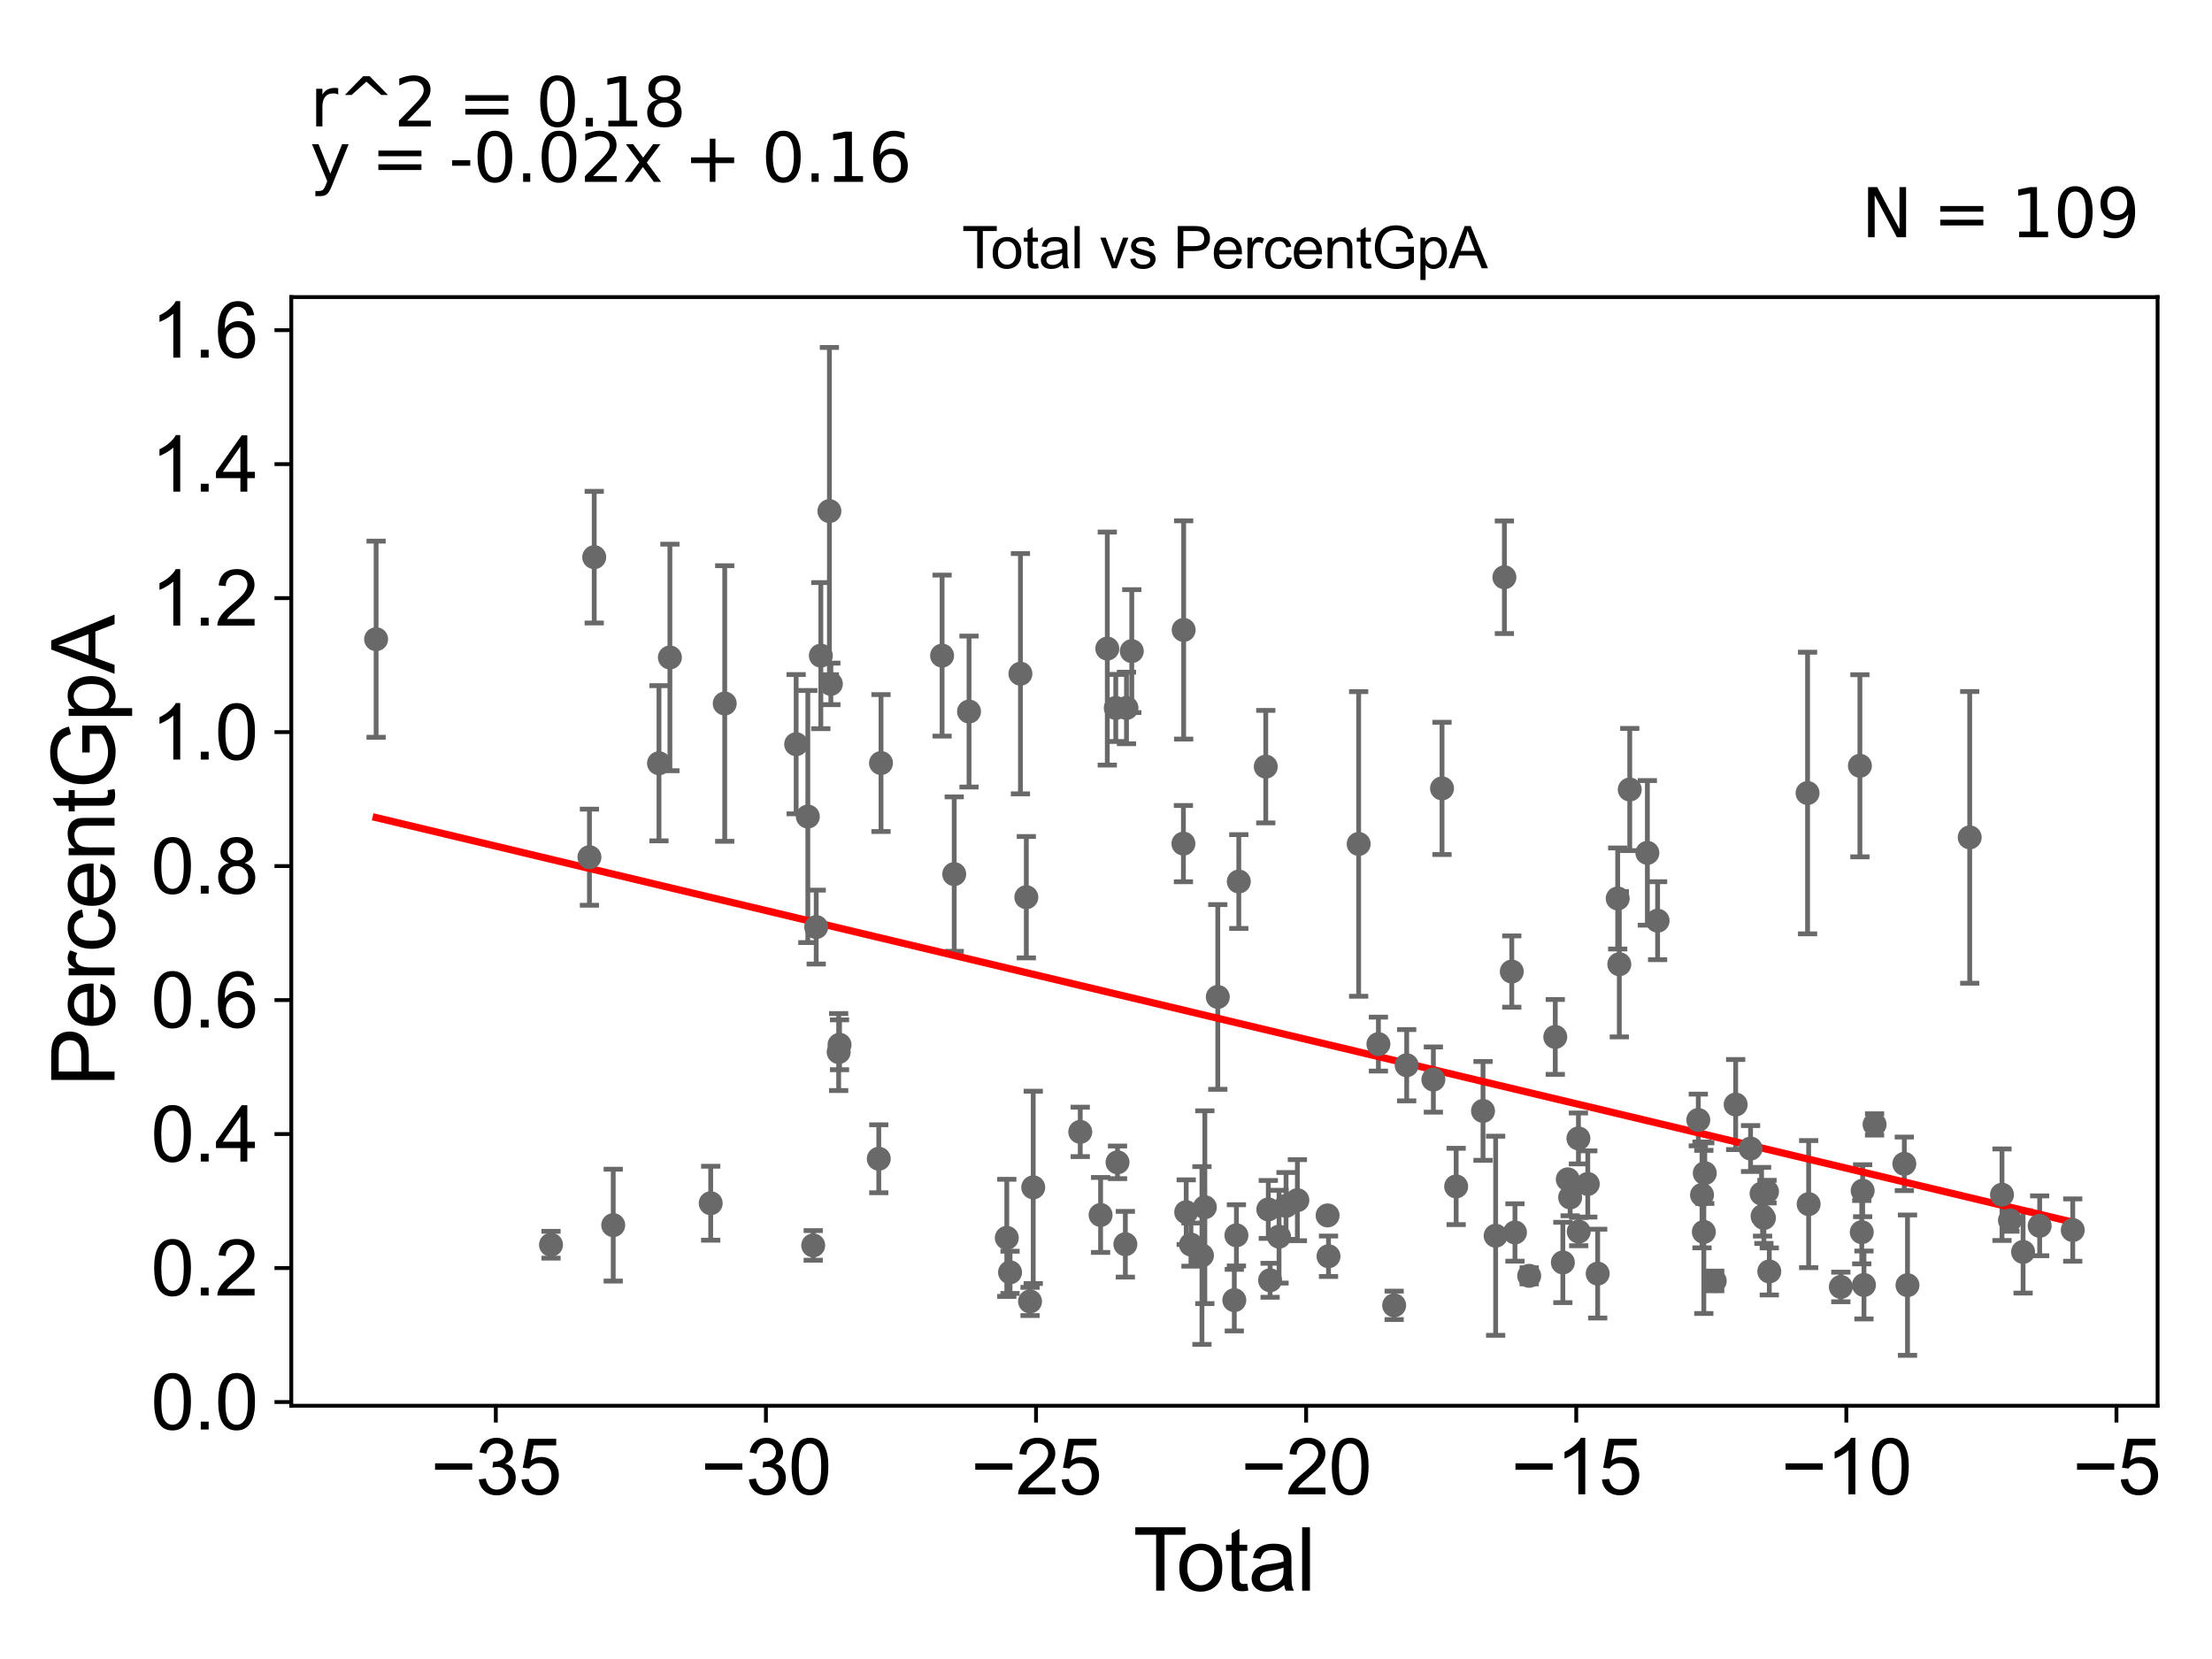 <?xml version="1.0" encoding="utf-8" standalone="no"?>
<!DOCTYPE svg PUBLIC "-//W3C//DTD SVG 1.1//EN"
  "http://www.w3.org/Graphics/SVG/1.1/DTD/svg11.dtd">
<svg xmlns:xlink="http://www.w3.org/1999/xlink" width="460.8pt" height="345.6pt" viewBox="0 0 460.8 345.6" xmlns="http://www.w3.org/2000/svg" version="1.1">
 <defs>
  <style type="text/css">*{stroke-linejoin: round; stroke-linecap: butt}</style>
 </defs>
 <g id="figure_1">
  <g id="patch_1">
   <path d="M 0 345.6 
L 460.8 345.6 
L 460.8 0 
L 0 0 
z
" style="fill: #ffffff"/>
  </g>
  <g id="axes_1">
   <g id="patch_2">
    <path d="M 60.68 292.84 
L 449.464 292.84 
L 449.464 61.886 
L 60.68 61.886 
z
" style="fill: #ffffff"/>
   </g>
   <g id="PathCollection_1">
    <defs>
     <path id="m363903f782" d="M 0 1.118 
C 0.297 1.118 0.581 1 0.791 0.791 
C 1 0.581 1.118 0.297 1.118 0 
C 1.118 -0.297 1 -0.581 0.791 -0.791 
C 0.581 -1 0.297 -1.118 0 -1.118 
C -0.297 -1.118 -0.581 -1 -0.791 -0.791 
C -1 -0.581 -1.118 -0.297 -1.118 0 
C -1.118 0.297 -1 0.581 -0.791 0.791 
C -0.581 1 -0.297 1.118 0 1.118 
z
" style="stroke: #696969"/>
    </defs>
    <g clip-path="url(#pacdc2ae3b3)">
     <use xlink:href="#m363903f782" x="78.352" y="133.158" style="fill: #696969; stroke: #696969"/>
     <use xlink:href="#m363903f782" x="366.967" y="248.651" style="fill: #696969; stroke: #696969"/>
     <use xlink:href="#m363903f782" x="367.176" y="253.347" style="fill: #696969; stroke: #696969"/>
     <use xlink:href="#m363903f782" x="303.343" y="247.158" style="fill: #696969; stroke: #696969"/>
     <use xlink:href="#m363903f782" x="367.457" y="253.735" style="fill: #696969; stroke: #696969"/>
     <use xlink:href="#m363903f782" x="368.103" y="248.237" style="fill: #696969; stroke: #696969"/>
     <use xlink:href="#m363903f782" x="368.576" y="264.866" style="fill: #696969; stroke: #696969"/>
     <use xlink:href="#m363903f782" x="300.399" y="164.236" style="fill: #696969; stroke: #696969"/>
     <use xlink:href="#m363903f782" x="298.596" y="224.89" style="fill: #696969; stroke: #696969"/>
     <use xlink:href="#m363903f782" x="293.039" y="221.906" style="fill: #696969; stroke: #696969"/>
     <use xlink:href="#m363903f782" x="290.429" y="271.925" style="fill: #696969; stroke: #696969"/>
     <use xlink:href="#m363903f782" x="431.792" y="256.246" style="fill: #696969; stroke: #696969"/>
     <use xlink:href="#m363903f782" x="287.148" y="217.507" style="fill: #696969; stroke: #696969"/>
     <use xlink:href="#m363903f782" x="424.9" y="255.361" style="fill: #696969; stroke: #696969"/>
     <use xlink:href="#m363903f782" x="283.035" y="175.81" style="fill: #696969; stroke: #696969"/>
     <use xlink:href="#m363903f782" x="376.776" y="250.839" style="fill: #696969; stroke: #696969"/>
     <use xlink:href="#m363903f782" x="343.178" y="177.667" style="fill: #696969; stroke: #696969"/>
     <use xlink:href="#m363903f782" x="276.563" y="253.193" style="fill: #696969; stroke: #696969"/>
     <use xlink:href="#m363903f782" x="270.268" y="250.016" style="fill: #696969; stroke: #696969"/>
     <use xlink:href="#m363903f782" x="267.904" y="251.216" style="fill: #696969; stroke: #696969"/>
     <use xlink:href="#m363903f782" x="266.449" y="257.62" style="fill: #696969; stroke: #696969"/>
     <use xlink:href="#m363903f782" x="264.585" y="266.704" style="fill: #696969; stroke: #696969"/>
     <use xlink:href="#m363903f782" x="264.212" y="251.947" style="fill: #696969; stroke: #696969"/>
     <use xlink:href="#m363903f782" x="263.683" y="159.705" style="fill: #696969; stroke: #696969"/>
     <use xlink:href="#m363903f782" x="383.479" y="268.096" style="fill: #696969; stroke: #696969"/>
     <use xlink:href="#m363903f782" x="258.067" y="183.638" style="fill: #696969; stroke: #696969"/>
     <use xlink:href="#m363903f782" x="257.568" y="257.343" style="fill: #696969; stroke: #696969"/>
     <use xlink:href="#m363903f782" x="376.549" y="165.203" style="fill: #696969; stroke: #696969"/>
     <use xlink:href="#m363903f782" x="257.129" y="270.846" style="fill: #696969; stroke: #696969"/>
     <use xlink:href="#m363903f782" x="308.939" y="231.426" style="fill: #696969; stroke: #696969"/>
     <use xlink:href="#m363903f782" x="311.57" y="257.428" style="fill: #696969; stroke: #696969"/>
     <use xlink:href="#m363903f782" x="345.31" y="191.797" style="fill: #696969; stroke: #696969"/>
     <use xlink:href="#m363903f782" x="417.052" y="248.877" style="fill: #696969; stroke: #696969"/>
     <use xlink:href="#m363903f782" x="337.332" y="200.868" style="fill: #696969; stroke: #696969"/>
     <use xlink:href="#m363903f782" x="336.997" y="187.169" style="fill: #696969; stroke: #696969"/>
     <use xlink:href="#m363903f782" x="353.785" y="233.31" style="fill: #696969; stroke: #696969"/>
     <use xlink:href="#m363903f782" x="418.711" y="254.219" style="fill: #696969; stroke: #696969"/>
     <use xlink:href="#m363903f782" x="354.563" y="248.921" style="fill: #696969; stroke: #696969"/>
     <use xlink:href="#m363903f782" x="354.94" y="256.63" style="fill: #696969; stroke: #696969"/>
     <use xlink:href="#m363903f782" x="355.137" y="244.387" style="fill: #696969; stroke: #696969"/>
     <use xlink:href="#m363903f782" x="421.448" y="260.797" style="fill: #696969; stroke: #696969"/>
     <use xlink:href="#m363903f782" x="332.827" y="265.315" style="fill: #696969; stroke: #696969"/>
     <use xlink:href="#m363903f782" x="396.704" y="242.448" style="fill: #696969; stroke: #696969"/>
     <use xlink:href="#m363903f782" x="410.327" y="174.438" style="fill: #696969; stroke: #696969"/>
     <use xlink:href="#m363903f782" x="330.763" y="246.639" style="fill: #696969; stroke: #696969"/>
     <use xlink:href="#m363903f782" x="328.879" y="256.563" style="fill: #696969; stroke: #696969"/>
     <use xlink:href="#m363903f782" x="328.816" y="237.157" style="fill: #696969; stroke: #696969"/>
     <use xlink:href="#m363903f782" x="327.088" y="249.444" style="fill: #696969; stroke: #696969"/>
     <use xlink:href="#m363903f782" x="326.598" y="245.678" style="fill: #696969; stroke: #696969"/>
     <use xlink:href="#m363903f782" x="325.572" y="262.994" style="fill: #696969; stroke: #696969"/>
     <use xlink:href="#m363903f782" x="323.992" y="216.013" style="fill: #696969; stroke: #696969"/>
     <use xlink:href="#m363903f782" x="361.573" y="230.098" style="fill: #696969; stroke: #696969"/>
     <use xlink:href="#m363903f782" x="318.558" y="265.778" style="fill: #696969; stroke: #696969"/>
     <use xlink:href="#m363903f782" x="364.675" y="239.262" style="fill: #696969; stroke: #696969"/>
     <use xlink:href="#m363903f782" x="315.594" y="256.743" style="fill: #696969; stroke: #696969"/>
     <use xlink:href="#m363903f782" x="314.933" y="202.393" style="fill: #696969; stroke: #696969"/>
     <use xlink:href="#m363903f782" x="313.393" y="120.253" style="fill: #696969; stroke: #696969"/>
     <use xlink:href="#m363903f782" x="357.207" y="266.842" style="fill: #696969; stroke: #696969"/>
     <use xlink:href="#m363903f782" x="253.688" y="207.682" style="fill: #696969; stroke: #696969"/>
     <use xlink:href="#m363903f782" x="276.753" y="261.701" style="fill: #696969; stroke: #696969"/>
     <use xlink:href="#m363903f782" x="339.507" y="164.473" style="fill: #696969; stroke: #696969"/>
     <use xlink:href="#m363903f782" x="183.066" y="241.388" style="fill: #696969; stroke: #696969"/>
     <use xlink:href="#m363903f782" x="165.853" y="155.029" style="fill: #696969; stroke: #696969"/>
     <use xlink:href="#m363903f782" x="168.285" y="170.101" style="fill: #696969; stroke: #696969"/>
     <use xlink:href="#m363903f782" x="225.036" y="235.792" style="fill: #696969; stroke: #696969"/>
     <use xlink:href="#m363903f782" x="387.452" y="159.527" style="fill: #696969; stroke: #696969"/>
     <use xlink:href="#m363903f782" x="169.408" y="259.442" style="fill: #696969; stroke: #696969"/>
     <use xlink:href="#m363903f782" x="170.032" y="193.126" style="fill: #696969; stroke: #696969"/>
     <use xlink:href="#m363903f782" x="215.242" y="247.348" style="fill: #696969; stroke: #696969"/>
     <use xlink:href="#m363903f782" x="214.576" y="271.114" style="fill: #696969; stroke: #696969"/>
     <use xlink:href="#m363903f782" x="213.803" y="186.906" style="fill: #696969; stroke: #696969"/>
     <use xlink:href="#m363903f782" x="212.576" y="140.346" style="fill: #696969; stroke: #696969"/>
     <use xlink:href="#m363903f782" x="210.411" y="265.05" style="fill: #696969; stroke: #696969"/>
     <use xlink:href="#m363903f782" x="387.839" y="256.685" style="fill: #696969; stroke: #696969"/>
     <use xlink:href="#m363903f782" x="170.996" y="136.583" style="fill: #696969; stroke: #696969"/>
     <use xlink:href="#m363903f782" x="172.78" y="106.472" style="fill: #696969; stroke: #696969"/>
     <use xlink:href="#m363903f782" x="173.085" y="142.466" style="fill: #696969; stroke: #696969"/>
     <use xlink:href="#m363903f782" x="209.734" y="257.869" style="fill: #696969; stroke: #696969"/>
     <use xlink:href="#m363903f782" x="388.027" y="248.046" style="fill: #696969; stroke: #696969"/>
     <use xlink:href="#m363903f782" x="174.71" y="219.162" style="fill: #696969; stroke: #696969"/>
     <use xlink:href="#m363903f782" x="201.867" y="148.229" style="fill: #696969; stroke: #696969"/>
     <use xlink:href="#m363903f782" x="198.781" y="182.09" style="fill: #696969; stroke: #696969"/>
     <use xlink:href="#m363903f782" x="196.256" y="136.577" style="fill: #696969; stroke: #696969"/>
     <use xlink:href="#m363903f782" x="388.298" y="267.686" style="fill: #696969; stroke: #696969"/>
     <use xlink:href="#m363903f782" x="183.531" y="158.958" style="fill: #696969; stroke: #696969"/>
     <use xlink:href="#m363903f782" x="174.889" y="217.647" style="fill: #696969; stroke: #696969"/>
     <use xlink:href="#m363903f782" x="229.275" y="253.099" style="fill: #696969; stroke: #696969"/>
     <use xlink:href="#m363903f782" x="150.973" y="146.554" style="fill: #696969; stroke: #696969"/>
     <use xlink:href="#m363903f782" x="390.507" y="234.242" style="fill: #696969; stroke: #696969"/>
     <use xlink:href="#m363903f782" x="127.746" y="255.22" style="fill: #696969; stroke: #696969"/>
     <use xlink:href="#m363903f782" x="122.79" y="178.571" style="fill: #696969; stroke: #696969"/>
     <use xlink:href="#m363903f782" x="246.529" y="175.741" style="fill: #696969; stroke: #696969"/>
     <use xlink:href="#m363903f782" x="235.771" y="135.643" style="fill: #696969; stroke: #696969"/>
     <use xlink:href="#m363903f782" x="230.67" y="135.11" style="fill: #696969; stroke: #696969"/>
     <use xlink:href="#m363903f782" x="246.579" y="131.226" style="fill: #696969; stroke: #696969"/>
     <use xlink:href="#m363903f782" x="247.108" y="252.52" style="fill: #696969; stroke: #696969"/>
     <use xlink:href="#m363903f782" x="248.098" y="259.269" style="fill: #696969; stroke: #696969"/>
     <use xlink:href="#m363903f782" x="137.279" y="159" style="fill: #696969; stroke: #696969"/>
     <use xlink:href="#m363903f782" x="234.668" y="147.479" style="fill: #696969; stroke: #696969"/>
     <use xlink:href="#m363903f782" x="234.433" y="259.194" style="fill: #696969; stroke: #696969"/>
     <use xlink:href="#m363903f782" x="232.8" y="242.132" style="fill: #696969; stroke: #696969"/>
     <use xlink:href="#m363903f782" x="114.784" y="259.302" style="fill: #696969; stroke: #696969"/>
     <use xlink:href="#m363903f782" x="397.365" y="267.723" style="fill: #696969; stroke: #696969"/>
     <use xlink:href="#m363903f782" x="250.388" y="261.541" style="fill: #696969; stroke: #696969"/>
     <use xlink:href="#m363903f782" x="232.435" y="147.48" style="fill: #696969; stroke: #696969"/>
     <use xlink:href="#m363903f782" x="139.551" y="136.96" style="fill: #696969; stroke: #696969"/>
     <use xlink:href="#m363903f782" x="148.053" y="250.656" style="fill: #696969; stroke: #696969"/>
     <use xlink:href="#m363903f782" x="250.991" y="251.486" style="fill: #696969; stroke: #696969"/>
     <use xlink:href="#m363903f782" x="123.788" y="116.069" style="fill: #696969; stroke: #696969"/>
    </g>
   </g>
   <g id="matplotlib.axis_1">
    <g id="xtick_1">
     <g id="line2d_1">
      <defs>
       <path id="m915678903f" d="M 0 0 
L 0 3.5 
" style="stroke: #000000; stroke-width: 0.8"/>
      </defs>
      <g>
       <use xlink:href="#m915678903f" x="103.289" y="292.84" style="stroke: #000000; stroke-width: 0.8"/>
      </g>
     </g>
     <g id="text_1">
      <!-- −35 -->
      <g transform="translate(89.719 311.293)scale(0.16 -0.16)">
       <defs>
        <path id="ArialMT-2212" d="M 3381 1997 
L 356 1997 
L 356 2522 
L 3381 2522 
L 3381 1997 
z
" transform="scale(0.016)"/>
        <path id="ArialMT-33" d="M 269 1209 
L 831 1284 
Q 928 806 1161 595 
Q 1394 384 1728 384 
Q 2125 384 2398 659 
Q 2672 934 2672 1341 
Q 2672 1728 2419 1979 
Q 2166 2231 1775 2231 
Q 1616 2231 1378 2169 
L 1441 2663 
Q 1497 2656 1531 2656 
Q 1891 2656 2178 2843 
Q 2466 3031 2466 3422 
Q 2466 3731 2256 3934 
Q 2047 4138 1716 4138 
Q 1388 4138 1169 3931 
Q 950 3725 888 3313 
L 325 3413 
Q 428 3978 793 4289 
Q 1159 4600 1703 4600 
Q 2078 4600 2393 4439 
Q 2709 4278 2876 4000 
Q 3044 3722 3044 3409 
Q 3044 3113 2884 2869 
Q 2725 2625 2413 2481 
Q 2819 2388 3044 2092 
Q 3269 1797 3269 1353 
Q 3269 753 2831 336 
Q 2394 -81 1725 -81 
Q 1122 -81 723 278 
Q 325 638 269 1209 
z
" transform="scale(0.016)"/>
        <path id="ArialMT-35" d="M 266 1200 
L 856 1250 
Q 922 819 1161 601 
Q 1400 384 1738 384 
Q 2144 384 2425 690 
Q 2706 997 2706 1503 
Q 2706 1984 2436 2262 
Q 2166 2541 1728 2541 
Q 1456 2541 1237 2417 
Q 1019 2294 894 2097 
L 366 2166 
L 809 4519 
L 3088 4519 
L 3088 3981 
L 1259 3981 
L 1013 2750 
Q 1425 3038 1878 3038 
Q 2478 3038 2890 2622 
Q 3303 2206 3303 1553 
Q 3303 931 2941 478 
Q 2500 -78 1738 -78 
Q 1113 -78 717 272 
Q 322 622 266 1200 
z
" transform="scale(0.016)"/>
       </defs>
       <use xlink:href="#ArialMT-2212"/>
       <use xlink:href="#ArialMT-33" x="58.398"/>
       <use xlink:href="#ArialMT-35" x="114.014"/>
      </g>
     </g>
    </g>
    <g id="xtick_2">
     <g id="line2d_2">
      <g>
       <use xlink:href="#m915678903f" x="159.556" y="292.84" style="stroke: #000000; stroke-width: 0.8"/>
      </g>
     </g>
     <g id="text_2">
      <!-- −30 -->
      <g transform="translate(145.986 311.293)scale(0.16 -0.16)">
       <defs>
        <path id="ArialMT-30" d="M 266 2259 
Q 266 3072 433 3567 
Q 600 4063 929 4331 
Q 1259 4600 1759 4600 
Q 2128 4600 2406 4451 
Q 2684 4303 2865 4023 
Q 3047 3744 3150 3342 
Q 3253 2941 3253 2259 
Q 3253 1453 3087 958 
Q 2922 463 2592 192 
Q 2263 -78 1759 -78 
Q 1097 -78 719 397 
Q 266 969 266 2259 
z
M 844 2259 
Q 844 1131 1108 757 
Q 1372 384 1759 384 
Q 2147 384 2411 759 
Q 2675 1134 2675 2259 
Q 2675 3391 2411 3762 
Q 2147 4134 1753 4134 
Q 1366 4134 1134 3806 
Q 844 3388 844 2259 
z
" transform="scale(0.016)"/>
       </defs>
       <use xlink:href="#ArialMT-2212"/>
       <use xlink:href="#ArialMT-33" x="58.398"/>
       <use xlink:href="#ArialMT-30" x="114.014"/>
      </g>
     </g>
    </g>
    <g id="xtick_3">
     <g id="line2d_3">
      <g>
       <use xlink:href="#m915678903f" x="215.824" y="292.84" style="stroke: #000000; stroke-width: 0.8"/>
      </g>
     </g>
     <g id="text_3">
      <!-- −25 -->
      <g transform="translate(202.254 311.293)scale(0.16 -0.16)">
       <defs>
        <path id="ArialMT-32" d="M 3222 541 
L 3222 0 
L 194 0 
Q 188 203 259 391 
Q 375 700 629 1000 
Q 884 1300 1366 1694 
Q 2113 2306 2375 2664 
Q 2638 3022 2638 3341 
Q 2638 3675 2398 3904 
Q 2159 4134 1775 4134 
Q 1369 4134 1125 3890 
Q 881 3647 878 3216 
L 300 3275 
Q 359 3922 746 4261 
Q 1134 4600 1788 4600 
Q 2447 4600 2831 4234 
Q 3216 3869 3216 3328 
Q 3216 3053 3103 2787 
Q 2991 2522 2730 2228 
Q 2469 1934 1863 1422 
Q 1356 997 1212 845 
Q 1069 694 975 541 
L 3222 541 
z
" transform="scale(0.016)"/>
       </defs>
       <use xlink:href="#ArialMT-2212"/>
       <use xlink:href="#ArialMT-32" x="58.398"/>
       <use xlink:href="#ArialMT-35" x="114.014"/>
      </g>
     </g>
    </g>
    <g id="xtick_4">
     <g id="line2d_4">
      <g>
       <use xlink:href="#m915678903f" x="272.092" y="292.84" style="stroke: #000000; stroke-width: 0.8"/>
      </g>
     </g>
     <g id="text_4">
      <!-- −20 -->
      <g transform="translate(258.522 311.293)scale(0.16 -0.16)">
       <use xlink:href="#ArialMT-2212"/>
       <use xlink:href="#ArialMT-32" x="58.398"/>
       <use xlink:href="#ArialMT-30" x="114.014"/>
      </g>
     </g>
    </g>
    <g id="xtick_5">
     <g id="line2d_5">
      <g>
       <use xlink:href="#m915678903f" x="328.36" y="292.84" style="stroke: #000000; stroke-width: 0.8"/>
      </g>
     </g>
     <g id="text_5">
      <!-- −15 -->
      <g transform="translate(314.79 311.293)scale(0.16 -0.16)">
       <defs>
        <path id="ArialMT-31" d="M 2384 0 
L 1822 0 
L 1822 3584 
Q 1619 3391 1289 3197 
Q 959 3003 697 2906 
L 697 3450 
Q 1169 3672 1522 3987 
Q 1875 4303 2022 4600 
L 2384 4600 
L 2384 0 
z
" transform="scale(0.016)"/>
       </defs>
       <use xlink:href="#ArialMT-2212"/>
       <use xlink:href="#ArialMT-31" x="58.398"/>
       <use xlink:href="#ArialMT-35" x="114.014"/>
      </g>
     </g>
    </g>
    <g id="xtick_6">
     <g id="line2d_6">
      <g>
       <use xlink:href="#m915678903f" x="384.627" y="292.84" style="stroke: #000000; stroke-width: 0.8"/>
      </g>
     </g>
     <g id="text_6">
      <!-- −10 -->
      <g transform="translate(371.057 311.293)scale(0.16 -0.16)">
       <use xlink:href="#ArialMT-2212"/>
       <use xlink:href="#ArialMT-31" x="58.398"/>
       <use xlink:href="#ArialMT-30" x="114.014"/>
      </g>
     </g>
    </g>
    <g id="xtick_7">
     <g id="line2d_7">
      <g>
       <use xlink:href="#m915678903f" x="440.895" y="292.84" style="stroke: #000000; stroke-width: 0.8"/>
      </g>
     </g>
     <g id="text_7">
      <!-- −5 -->
      <g transform="translate(431.774 311.293)scale(0.16 -0.16)">
       <use xlink:href="#ArialMT-2212"/>
       <use xlink:href="#ArialMT-35" x="58.398"/>
      </g>
     </g>
    </g>
    <g id="text_8">
     <!-- Total -->
     <g transform="translate(236.067 331.357)scale(0.18 -0.18)">
      <defs>
       <path id="ArialMT-54" d="M 1659 0 
L 1659 4041 
L 150 4041 
L 150 4581 
L 3781 4581 
L 3781 4041 
L 2266 4041 
L 2266 0 
L 1659 0 
z
" transform="scale(0.016)"/>
       <path id="ArialMT-6f" d="M 213 1659 
Q 213 2581 725 3025 
Q 1153 3394 1769 3394 
Q 2453 3394 2887 2945 
Q 3322 2497 3322 1706 
Q 3322 1066 3130 698 
Q 2938 331 2570 128 
Q 2203 -75 1769 -75 
Q 1072 -75 642 372 
Q 213 819 213 1659 
z
M 791 1659 
Q 791 1022 1069 705 
Q 1347 388 1769 388 
Q 2188 388 2466 706 
Q 2744 1025 2744 1678 
Q 2744 2294 2464 2611 
Q 2184 2928 1769 2928 
Q 1347 2928 1069 2612 
Q 791 2297 791 1659 
z
" transform="scale(0.016)"/>
       <path id="ArialMT-74" d="M 1650 503 
L 1731 6 
Q 1494 -44 1306 -44 
Q 1000 -44 831 53 
Q 663 150 594 308 
Q 525 466 525 972 
L 525 2881 
L 113 2881 
L 113 3319 
L 525 3319 
L 525 4141 
L 1084 4478 
L 1084 3319 
L 1650 3319 
L 1650 2881 
L 1084 2881 
L 1084 941 
Q 1084 700 1114 631 
Q 1144 563 1211 522 
Q 1278 481 1403 481 
Q 1497 481 1650 503 
z
" transform="scale(0.016)"/>
       <path id="ArialMT-61" d="M 2588 409 
Q 2275 144 1986 34 
Q 1697 -75 1366 -75 
Q 819 -75 525 192 
Q 231 459 231 875 
Q 231 1119 342 1320 
Q 453 1522 633 1644 
Q 813 1766 1038 1828 
Q 1203 1872 1538 1913 
Q 2219 1994 2541 2106 
Q 2544 2222 2544 2253 
Q 2544 2597 2384 2738 
Q 2169 2928 1744 2928 
Q 1347 2928 1158 2789 
Q 969 2650 878 2297 
L 328 2372 
Q 403 2725 575 2942 
Q 747 3159 1072 3276 
Q 1397 3394 1825 3394 
Q 2250 3394 2515 3294 
Q 2781 3194 2906 3042 
Q 3031 2891 3081 2659 
Q 3109 2516 3109 2141 
L 3109 1391 
Q 3109 606 3145 398 
Q 3181 191 3288 0 
L 2700 0 
Q 2613 175 2588 409 
z
M 2541 1666 
Q 2234 1541 1622 1453 
Q 1275 1403 1131 1340 
Q 988 1278 909 1158 
Q 831 1038 831 891 
Q 831 666 1001 516 
Q 1172 366 1500 366 
Q 1825 366 2078 508 
Q 2331 650 2450 897 
Q 2541 1088 2541 1459 
L 2541 1666 
z
" transform="scale(0.016)"/>
       <path id="ArialMT-6c" d="M 409 0 
L 409 4581 
L 972 4581 
L 972 0 
L 409 0 
z
" transform="scale(0.016)"/>
      </defs>
      <use xlink:href="#ArialMT-54"/>
      <use xlink:href="#ArialMT-6f" x="49.959"/>
      <use xlink:href="#ArialMT-74" x="105.574"/>
      <use xlink:href="#ArialMT-61" x="133.357"/>
      <use xlink:href="#ArialMT-6c" x="188.973"/>
     </g>
    </g>
   </g>
   <g id="matplotlib.axis_2">
    <g id="ytick_1">
     <g id="line2d_8">
      <defs>
       <path id="ma8b54b53a6" d="M 0 0 
L -3.5 0 
" style="stroke: #000000; stroke-width: 0.8"/>
      </defs>
      <g>
       <use xlink:href="#ma8b54b53a6" x="60.68" y="292.066" style="stroke: #000000; stroke-width: 0.8"/>
      </g>
     </g>
     <g id="text_9">
      <!-- 0.0 -->
      <g transform="translate(31.44 297.792)scale(0.16 -0.16)">
       <defs>
        <path id="ArialMT-2e" d="M 581 0 
L 581 641 
L 1222 641 
L 1222 0 
L 581 0 
z
" transform="scale(0.016)"/>
       </defs>
       <use xlink:href="#ArialMT-30"/>
       <use xlink:href="#ArialMT-2e" x="55.615"/>
       <use xlink:href="#ArialMT-30" x="83.398"/>
      </g>
     </g>
    </g>
    <g id="ytick_2">
     <g id="line2d_9">
      <g>
       <use xlink:href="#ma8b54b53a6" x="60.68" y="264.155" style="stroke: #000000; stroke-width: 0.8"/>
      </g>
     </g>
     <g id="text_10">
      <!-- 0.2 -->
      <g transform="translate(31.44 269.881)scale(0.16 -0.16)">
       <use xlink:href="#ArialMT-30"/>
       <use xlink:href="#ArialMT-2e" x="55.615"/>
       <use xlink:href="#ArialMT-32" x="83.398"/>
      </g>
     </g>
    </g>
    <g id="ytick_3">
     <g id="line2d_10">
      <g>
       <use xlink:href="#ma8b54b53a6" x="60.68" y="236.244" style="stroke: #000000; stroke-width: 0.8"/>
      </g>
     </g>
     <g id="text_11">
      <!-- 0.4 -->
      <g transform="translate(31.44 241.971)scale(0.16 -0.16)">
       <defs>
        <path id="ArialMT-34" d="M 2069 0 
L 2069 1097 
L 81 1097 
L 81 1613 
L 2172 4581 
L 2631 4581 
L 2631 1613 
L 3250 1613 
L 3250 1097 
L 2631 1097 
L 2631 0 
L 2069 0 
z
M 2069 1613 
L 2069 3678 
L 634 1613 
L 2069 1613 
z
" transform="scale(0.016)"/>
       </defs>
       <use xlink:href="#ArialMT-30"/>
       <use xlink:href="#ArialMT-2e" x="55.615"/>
       <use xlink:href="#ArialMT-34" x="83.398"/>
      </g>
     </g>
    </g>
    <g id="ytick_4">
     <g id="line2d_11">
      <g>
       <use xlink:href="#ma8b54b53a6" x="60.68" y="208.333" style="stroke: #000000; stroke-width: 0.8"/>
      </g>
     </g>
     <g id="text_12">
      <!-- 0.6 -->
      <g transform="translate(31.44 214.06)scale(0.16 -0.16)">
       <defs>
        <path id="ArialMT-36" d="M 3184 3459 
L 2625 3416 
Q 2550 3747 2413 3897 
Q 2184 4138 1850 4138 
Q 1581 4138 1378 3988 
Q 1113 3794 959 3422 
Q 806 3050 800 2363 
Q 1003 2672 1297 2822 
Q 1591 2972 1913 2972 
Q 2475 2972 2870 2558 
Q 3266 2144 3266 1488 
Q 3266 1056 3080 686 
Q 2894 316 2569 119 
Q 2244 -78 1831 -78 
Q 1128 -78 684 439 
Q 241 956 241 2144 
Q 241 3472 731 4075 
Q 1159 4600 1884 4600 
Q 2425 4600 2770 4297 
Q 3116 3994 3184 3459 
z
M 888 1484 
Q 888 1194 1011 928 
Q 1134 663 1356 523 
Q 1578 384 1822 384 
Q 2178 384 2434 671 
Q 2691 959 2691 1453 
Q 2691 1928 2437 2201 
Q 2184 2475 1800 2475 
Q 1419 2475 1153 2201 
Q 888 1928 888 1484 
z
" transform="scale(0.016)"/>
       </defs>
       <use xlink:href="#ArialMT-30"/>
       <use xlink:href="#ArialMT-2e" x="55.615"/>
       <use xlink:href="#ArialMT-36" x="83.398"/>
      </g>
     </g>
    </g>
    <g id="ytick_5">
     <g id="line2d_12">
      <g>
       <use xlink:href="#ma8b54b53a6" x="60.68" y="180.423" style="stroke: #000000; stroke-width: 0.8"/>
      </g>
     </g>
     <g id="text_13">
      <!-- 0.8 -->
      <g transform="translate(31.44 186.149)scale(0.16 -0.16)">
       <defs>
        <path id="ArialMT-38" d="M 1131 2484 
Q 781 2613 612 2850 
Q 444 3088 444 3419 
Q 444 3919 803 4259 
Q 1163 4600 1759 4600 
Q 2359 4600 2725 4251 
Q 3091 3903 3091 3403 
Q 3091 3084 2923 2848 
Q 2756 2613 2416 2484 
Q 2838 2347 3058 2040 
Q 3278 1734 3278 1309 
Q 3278 722 2862 322 
Q 2447 -78 1769 -78 
Q 1091 -78 675 323 
Q 259 725 259 1325 
Q 259 1772 486 2073 
Q 713 2375 1131 2484 
z
M 1019 3438 
Q 1019 3113 1228 2906 
Q 1438 2700 1772 2700 
Q 2097 2700 2305 2904 
Q 2513 3109 2513 3406 
Q 2513 3716 2298 3927 
Q 2084 4138 1766 4138 
Q 1444 4138 1231 3931 
Q 1019 3725 1019 3438 
z
M 838 1322 
Q 838 1081 952 856 
Q 1066 631 1291 507 
Q 1516 384 1775 384 
Q 2178 384 2440 643 
Q 2703 903 2703 1303 
Q 2703 1709 2433 1975 
Q 2163 2241 1756 2241 
Q 1359 2241 1098 1978 
Q 838 1716 838 1322 
z
" transform="scale(0.016)"/>
       </defs>
       <use xlink:href="#ArialMT-30"/>
       <use xlink:href="#ArialMT-2e" x="55.615"/>
       <use xlink:href="#ArialMT-38" x="83.398"/>
      </g>
     </g>
    </g>
    <g id="ytick_6">
     <g id="line2d_13">
      <g>
       <use xlink:href="#ma8b54b53a6" x="60.68" y="152.512" style="stroke: #000000; stroke-width: 0.8"/>
      </g>
     </g>
     <g id="text_14">
      <!-- 1.0 -->
      <g transform="translate(31.44 158.238)scale(0.16 -0.16)">
       <use xlink:href="#ArialMT-31"/>
       <use xlink:href="#ArialMT-2e" x="55.615"/>
       <use xlink:href="#ArialMT-30" x="83.398"/>
      </g>
     </g>
    </g>
    <g id="ytick_7">
     <g id="line2d_14">
      <g>
       <use xlink:href="#ma8b54b53a6" x="60.68" y="124.601" style="stroke: #000000; stroke-width: 0.8"/>
      </g>
     </g>
     <g id="text_15">
      <!-- 1.2 -->
      <g transform="translate(31.44 130.327)scale(0.16 -0.16)">
       <use xlink:href="#ArialMT-31"/>
       <use xlink:href="#ArialMT-2e" x="55.615"/>
       <use xlink:href="#ArialMT-32" x="83.398"/>
      </g>
     </g>
    </g>
    <g id="ytick_8">
     <g id="line2d_15">
      <g>
       <use xlink:href="#ma8b54b53a6" x="60.68" y="96.69" style="stroke: #000000; stroke-width: 0.8"/>
      </g>
     </g>
     <g id="text_16">
      <!-- 1.4 -->
      <g transform="translate(31.44 102.416)scale(0.16 -0.16)">
       <use xlink:href="#ArialMT-31"/>
       <use xlink:href="#ArialMT-2e" x="55.615"/>
       <use xlink:href="#ArialMT-34" x="83.398"/>
      </g>
     </g>
    </g>
    <g id="ytick_9">
     <g id="line2d_16">
      <g>
       <use xlink:href="#ma8b54b53a6" x="60.68" y="68.779" style="stroke: #000000; stroke-width: 0.8"/>
      </g>
     </g>
     <g id="text_17">
      <!-- 1.6 -->
      <g transform="translate(31.44 74.505)scale(0.16 -0.16)">
       <use xlink:href="#ArialMT-31"/>
       <use xlink:href="#ArialMT-2e" x="55.615"/>
       <use xlink:href="#ArialMT-36" x="83.398"/>
      </g>
     </g>
    </g>
    <g id="text_18">
     <!-- PercentGpA -->
     <g transform="translate(23.863 226.386)rotate(-90)scale(0.18 -0.18)">
      <defs>
       <path id="ArialMT-50" d="M 494 0 
L 494 4581 
L 2222 4581 
Q 2678 4581 2919 4538 
Q 3256 4481 3484 4323 
Q 3713 4166 3852 3881 
Q 3991 3597 3991 3256 
Q 3991 2672 3619 2267 
Q 3247 1863 2275 1863 
L 1100 1863 
L 1100 0 
L 494 0 
z
M 1100 2403 
L 2284 2403 
Q 2872 2403 3119 2622 
Q 3366 2841 3366 3238 
Q 3366 3525 3220 3729 
Q 3075 3934 2838 4000 
Q 2684 4041 2272 4041 
L 1100 4041 
L 1100 2403 
z
" transform="scale(0.016)"/>
       <path id="ArialMT-65" d="M 2694 1069 
L 3275 997 
Q 3138 488 2766 206 
Q 2394 -75 1816 -75 
Q 1088 -75 661 373 
Q 234 822 234 1631 
Q 234 2469 665 2931 
Q 1097 3394 1784 3394 
Q 2450 3394 2872 2941 
Q 3294 2488 3294 1666 
Q 3294 1616 3291 1516 
L 816 1516 
Q 847 969 1125 678 
Q 1403 388 1819 388 
Q 2128 388 2347 550 
Q 2566 713 2694 1069 
z
M 847 1978 
L 2700 1978 
Q 2663 2397 2488 2606 
Q 2219 2931 1791 2931 
Q 1403 2931 1139 2672 
Q 875 2413 847 1978 
z
" transform="scale(0.016)"/>
       <path id="ArialMT-72" d="M 416 0 
L 416 3319 
L 922 3319 
L 922 2816 
Q 1116 3169 1280 3281 
Q 1444 3394 1641 3394 
Q 1925 3394 2219 3213 
L 2025 2691 
Q 1819 2813 1613 2813 
Q 1428 2813 1281 2702 
Q 1134 2591 1072 2394 
Q 978 2094 978 1738 
L 978 0 
L 416 0 
z
" transform="scale(0.016)"/>
       <path id="ArialMT-63" d="M 2588 1216 
L 3141 1144 
Q 3050 572 2676 248 
Q 2303 -75 1759 -75 
Q 1078 -75 664 370 
Q 250 816 250 1647 
Q 250 2184 428 2587 
Q 606 2991 970 3192 
Q 1334 3394 1763 3394 
Q 2303 3394 2647 3120 
Q 2991 2847 3088 2344 
L 2541 2259 
Q 2463 2594 2264 2762 
Q 2066 2931 1784 2931 
Q 1359 2931 1093 2626 
Q 828 2322 828 1663 
Q 828 994 1084 691 
Q 1341 388 1753 388 
Q 2084 388 2306 591 
Q 2528 794 2588 1216 
z
" transform="scale(0.016)"/>
       <path id="ArialMT-6e" d="M 422 0 
L 422 3319 
L 928 3319 
L 928 2847 
Q 1294 3394 1984 3394 
Q 2284 3394 2536 3286 
Q 2788 3178 2913 3003 
Q 3038 2828 3088 2588 
Q 3119 2431 3119 2041 
L 3119 0 
L 2556 0 
L 2556 2019 
Q 2556 2363 2490 2533 
Q 2425 2703 2258 2804 
Q 2091 2906 1866 2906 
Q 1506 2906 1245 2678 
Q 984 2450 984 1813 
L 984 0 
L 422 0 
z
" transform="scale(0.016)"/>
       <path id="ArialMT-47" d="M 2638 1797 
L 2638 2334 
L 4578 2338 
L 4578 638 
Q 4131 281 3656 101 
Q 3181 -78 2681 -78 
Q 2006 -78 1454 211 
Q 903 500 622 1047 
Q 341 1594 341 2269 
Q 341 2938 620 3517 
Q 900 4097 1425 4378 
Q 1950 4659 2634 4659 
Q 3131 4659 3532 4498 
Q 3934 4338 4162 4050 
Q 4391 3763 4509 3300 
L 3963 3150 
Q 3859 3500 3706 3700 
Q 3553 3900 3268 4020 
Q 2984 4141 2638 4141 
Q 2222 4141 1919 4014 
Q 1616 3888 1430 3681 
Q 1244 3475 1141 3228 
Q 966 2803 966 2306 
Q 966 1694 1177 1281 
Q 1388 869 1791 669 
Q 2194 469 2647 469 
Q 3041 469 3416 620 
Q 3791 772 3984 944 
L 3984 1797 
L 2638 1797 
z
" transform="scale(0.016)"/>
       <path id="ArialMT-70" d="M 422 -1272 
L 422 3319 
L 934 3319 
L 934 2888 
Q 1116 3141 1344 3267 
Q 1572 3394 1897 3394 
Q 2322 3394 2647 3175 
Q 2972 2956 3137 2557 
Q 3303 2159 3303 1684 
Q 3303 1175 3120 767 
Q 2938 359 2589 142 
Q 2241 -75 1856 -75 
Q 1575 -75 1351 44 
Q 1128 163 984 344 
L 984 -1272 
L 422 -1272 
z
M 931 1641 
Q 931 1000 1190 694 
Q 1450 388 1819 388 
Q 2194 388 2461 705 
Q 2728 1022 2728 1688 
Q 2728 2322 2467 2637 
Q 2206 2953 1844 2953 
Q 1484 2953 1207 2617 
Q 931 2281 931 1641 
z
" transform="scale(0.016)"/>
       <path id="ArialMT-41" d="M -9 0 
L 1750 4581 
L 2403 4581 
L 4278 0 
L 3588 0 
L 3053 1388 
L 1138 1388 
L 634 0 
L -9 0 
z
M 1313 1881 
L 2866 1881 
L 2388 3150 
Q 2169 3728 2063 4100 
Q 1975 3659 1816 3225 
L 1313 1881 
z
" transform="scale(0.016)"/>
      </defs>
      <use xlink:href="#ArialMT-50"/>
      <use xlink:href="#ArialMT-65" x="66.699"/>
      <use xlink:href="#ArialMT-72" x="122.314"/>
      <use xlink:href="#ArialMT-63" x="155.615"/>
      <use xlink:href="#ArialMT-65" x="205.615"/>
      <use xlink:href="#ArialMT-6e" x="261.23"/>
      <use xlink:href="#ArialMT-74" x="316.846"/>
      <use xlink:href="#ArialMT-47" x="344.629"/>
      <use xlink:href="#ArialMT-70" x="422.412"/>
      <use xlink:href="#ArialMT-41" x="478.027"/>
     </g>
    </g>
   </g>
   <g id="LineCollection_1">
    <path d="M 78.352 153.587 
L 78.352 112.73 
" clip-path="url(#pacdc2ae3b3)" style="fill: none; stroke: #696969"/>
    <path d="M 366.967 254.115 
L 366.967 243.187 
" clip-path="url(#pacdc2ae3b3)" style="fill: none; stroke: #696969"/>
    <path d="M 367.176 257.502 
L 367.176 249.192 
" clip-path="url(#pacdc2ae3b3)" style="fill: none; stroke: #696969"/>
    <path d="M 303.343 255.106 
L 303.343 239.21 
" clip-path="url(#pacdc2ae3b3)" style="fill: none; stroke: #696969"/>
    <path d="M 367.457 259.031 
L 367.457 248.44 
" clip-path="url(#pacdc2ae3b3)" style="fill: none; stroke: #696969"/>
    <path d="M 368.103 250.592 
L 368.103 245.882 
" clip-path="url(#pacdc2ae3b3)" style="fill: none; stroke: #696969"/>
    <path d="M 368.576 269.766 
L 368.576 259.966 
" clip-path="url(#pacdc2ae3b3)" style="fill: none; stroke: #696969"/>
    <path d="M 300.399 178.006 
L 300.399 150.467 
" clip-path="url(#pacdc2ae3b3)" style="fill: none; stroke: #696969"/>
    <path d="M 298.596 231.682 
L 298.596 218.099 
" clip-path="url(#pacdc2ae3b3)" style="fill: none; stroke: #696969"/>
    <path d="M 293.039 229.331 
L 293.039 214.48 
" clip-path="url(#pacdc2ae3b3)" style="fill: none; stroke: #696969"/>
    <path d="M 290.429 274.887 
L 290.429 268.962 
" clip-path="url(#pacdc2ae3b3)" style="fill: none; stroke: #696969"/>
    <path d="M 431.792 262.737 
L 431.792 249.755 
" clip-path="url(#pacdc2ae3b3)" style="fill: none; stroke: #696969"/>
    <path d="M 287.148 223.122 
L 287.148 211.891 
" clip-path="url(#pacdc2ae3b3)" style="fill: none; stroke: #696969"/>
    <path d="M 424.9 261.596 
L 424.9 249.127 
" clip-path="url(#pacdc2ae3b3)" style="fill: none; stroke: #696969"/>
    <path d="M 283.035 207.542 
L 283.035 144.079 
" clip-path="url(#pacdc2ae3b3)" style="fill: none; stroke: #696969"/>
    <path d="M 376.776 264.077 
L 376.776 237.601 
" clip-path="url(#pacdc2ae3b3)" style="fill: none; stroke: #696969"/>
    <path d="M 343.178 192.728 
L 343.178 162.607 
" clip-path="url(#pacdc2ae3b3)" style="fill: none; stroke: #696969"/>
    <path d="M 276.563 254.077 
L 276.563 252.308 
" clip-path="url(#pacdc2ae3b3)" style="fill: none; stroke: #696969"/>
    <path d="M 270.268 258.46 
L 270.268 241.572 
" clip-path="url(#pacdc2ae3b3)" style="fill: none; stroke: #696969"/>
    <path d="M 267.904 258.181 
L 267.904 244.251 
" clip-path="url(#pacdc2ae3b3)" style="fill: none; stroke: #696969"/>
    <path d="M 266.449 267.288 
L 266.449 247.952 
" clip-path="url(#pacdc2ae3b3)" style="fill: none; stroke: #696969"/>
    <path d="M 264.585 270.24 
L 264.585 263.168 
" clip-path="url(#pacdc2ae3b3)" style="fill: none; stroke: #696969"/>
    <path d="M 264.212 257.984 
L 264.212 245.91 
" clip-path="url(#pacdc2ae3b3)" style="fill: none; stroke: #696969"/>
    <path d="M 263.683 171.421 
L 263.683 147.988 
" clip-path="url(#pacdc2ae3b3)" style="fill: none; stroke: #696969"/>
    <path d="M 383.479 271.176 
L 383.479 265.016 
" clip-path="url(#pacdc2ae3b3)" style="fill: none; stroke: #696969"/>
    <path d="M 258.067 193.404 
L 258.067 173.871 
" clip-path="url(#pacdc2ae3b3)" style="fill: none; stroke: #696969"/>
    <path d="M 257.568 263.716 
L 257.568 250.969 
" clip-path="url(#pacdc2ae3b3)" style="fill: none; stroke: #696969"/>
    <path d="M 376.549 194.536 
L 376.549 135.87 
" clip-path="url(#pacdc2ae3b3)" style="fill: none; stroke: #696969"/>
    <path d="M 257.129 277.262 
L 257.129 264.43 
" clip-path="url(#pacdc2ae3b3)" style="fill: none; stroke: #696969"/>
    <path d="M 308.939 241.719 
L 308.939 221.132 
" clip-path="url(#pacdc2ae3b3)" style="fill: none; stroke: #696969"/>
    <path d="M 311.57 278.166 
L 311.57 236.691 
" clip-path="url(#pacdc2ae3b3)" style="fill: none; stroke: #696969"/>
    <path d="M 345.31 199.92 
L 345.31 183.675 
" clip-path="url(#pacdc2ae3b3)" style="fill: none; stroke: #696969"/>
    <path d="M 417.052 258.409 
L 417.052 239.345 
" clip-path="url(#pacdc2ae3b3)" style="fill: none; stroke: #696969"/>
    <path d="M 337.332 216.007 
L 337.332 185.729 
" clip-path="url(#pacdc2ae3b3)" style="fill: none; stroke: #696969"/>
    <path d="M 336.997 197.693 
L 336.997 176.645 
" clip-path="url(#pacdc2ae3b3)" style="fill: none; stroke: #696969"/>
    <path d="M 353.785 238.698 
L 353.785 227.921 
" clip-path="url(#pacdc2ae3b3)" style="fill: none; stroke: #696969"/>
    <path d="M 418.711 256.486 
L 418.711 251.951 
" clip-path="url(#pacdc2ae3b3)" style="fill: none; stroke: #696969"/>
    <path d="M 354.563 259.947 
L 354.563 237.895 
" clip-path="url(#pacdc2ae3b3)" style="fill: none; stroke: #696969"/>
    <path d="M 354.94 273.62 
L 354.94 239.64 
" clip-path="url(#pacdc2ae3b3)" style="fill: none; stroke: #696969"/>
    <path d="M 355.137 250.704 
L 355.137 238.071 
" clip-path="url(#pacdc2ae3b3)" style="fill: none; stroke: #696969"/>
    <path d="M 421.448 269.37 
L 421.448 252.223 
" clip-path="url(#pacdc2ae3b3)" style="fill: none; stroke: #696969"/>
    <path d="M 332.827 274.57 
L 332.827 256.061 
" clip-path="url(#pacdc2ae3b3)" style="fill: none; stroke: #696969"/>
    <path d="M 396.704 248.022 
L 396.704 236.873 
" clip-path="url(#pacdc2ae3b3)" style="fill: none; stroke: #696969"/>
    <path d="M 410.327 204.819 
L 410.327 144.057 
" clip-path="url(#pacdc2ae3b3)" style="fill: none; stroke: #696969"/>
    <path d="M 330.763 253.539 
L 330.763 239.74 
" clip-path="url(#pacdc2ae3b3)" style="fill: none; stroke: #696969"/>
    <path d="M 328.879 259.51 
L 328.879 253.616 
" clip-path="url(#pacdc2ae3b3)" style="fill: none; stroke: #696969"/>
    <path d="M 328.816 242.458 
L 328.816 231.855 
" clip-path="url(#pacdc2ae3b3)" style="fill: none; stroke: #696969"/>
    <path d="M 327.088 253.269 
L 327.088 245.618 
" clip-path="url(#pacdc2ae3b3)" style="fill: none; stroke: #696969"/>
    <path d="M 326.598 246.485 
L 326.598 244.871 
" clip-path="url(#pacdc2ae3b3)" style="fill: none; stroke: #696969"/>
    <path d="M 325.572 271.359 
L 325.572 254.629 
" clip-path="url(#pacdc2ae3b3)" style="fill: none; stroke: #696969"/>
    <path d="M 323.992 223.811 
L 323.992 208.215 
" clip-path="url(#pacdc2ae3b3)" style="fill: none; stroke: #696969"/>
    <path d="M 361.573 239.479 
L 361.573 220.717 
" clip-path="url(#pacdc2ae3b3)" style="fill: none; stroke: #696969"/>
    <path d="M 318.558 267.451 
L 318.558 264.106 
" clip-path="url(#pacdc2ae3b3)" style="fill: none; stroke: #696969"/>
    <path d="M 364.675 244.042 
L 364.675 234.481 
" clip-path="url(#pacdc2ae3b3)" style="fill: none; stroke: #696969"/>
    <path d="M 315.594 262.72 
L 315.594 250.766 
" clip-path="url(#pacdc2ae3b3)" style="fill: none; stroke: #696969"/>
    <path d="M 314.933 209.817 
L 314.933 194.968 
" clip-path="url(#pacdc2ae3b3)" style="fill: none; stroke: #696969"/>
    <path d="M 313.393 131.977 
L 313.393 108.529 
" clip-path="url(#pacdc2ae3b3)" style="fill: none; stroke: #696969"/>
    <path d="M 357.207 268.894 
L 357.207 264.79 
" clip-path="url(#pacdc2ae3b3)" style="fill: none; stroke: #696969"/>
    <path d="M 253.688 226.921 
L 253.688 188.443 
" clip-path="url(#pacdc2ae3b3)" style="fill: none; stroke: #696969"/>
    <path d="M 276.753 265.912 
L 276.753 257.49 
" clip-path="url(#pacdc2ae3b3)" style="fill: none; stroke: #696969"/>
    <path d="M 339.507 177.202 
L 339.507 151.744 
" clip-path="url(#pacdc2ae3b3)" style="fill: none; stroke: #696969"/>
    <path d="M 183.066 248.466 
L 183.066 234.31 
" clip-path="url(#pacdc2ae3b3)" style="fill: none; stroke: #696969"/>
    <path d="M 165.853 169.535 
L 165.853 140.523 
" clip-path="url(#pacdc2ae3b3)" style="fill: none; stroke: #696969"/>
    <path d="M 168.285 196.36 
L 168.285 143.843 
" clip-path="url(#pacdc2ae3b3)" style="fill: none; stroke: #696969"/>
    <path d="M 225.036 240.938 
L 225.036 230.646 
" clip-path="url(#pacdc2ae3b3)" style="fill: none; stroke: #696969"/>
    <path d="M 387.452 178.495 
L 387.452 140.559 
" clip-path="url(#pacdc2ae3b3)" style="fill: none; stroke: #696969"/>
    <path d="M 169.408 262.529 
L 169.408 256.355 
" clip-path="url(#pacdc2ae3b3)" style="fill: none; stroke: #696969"/>
    <path d="M 170.032 200.821 
L 170.032 185.43 
" clip-path="url(#pacdc2ae3b3)" style="fill: none; stroke: #696969"/>
    <path d="M 215.242 267.38 
L 215.242 227.316 
" clip-path="url(#pacdc2ae3b3)" style="fill: none; stroke: #696969"/>
    <path d="M 214.576 274.052 
L 214.576 268.177 
" clip-path="url(#pacdc2ae3b3)" style="fill: none; stroke: #696969"/>
    <path d="M 213.803 199.546 
L 213.803 174.266 
" clip-path="url(#pacdc2ae3b3)" style="fill: none; stroke: #696969"/>
    <path d="M 212.576 165.373 
L 212.576 115.319 
" clip-path="url(#pacdc2ae3b3)" style="fill: none; stroke: #696969"/>
    <path d="M 210.411 269.446 
L 210.411 260.654 
" clip-path="url(#pacdc2ae3b3)" style="fill: none; stroke: #696969"/>
    <path d="M 387.839 263.281 
L 387.839 250.088 
" clip-path="url(#pacdc2ae3b3)" style="fill: none; stroke: #696969"/>
    <path d="M 170.996 151.803 
L 170.996 121.362 
" clip-path="url(#pacdc2ae3b3)" style="fill: none; stroke: #696969"/>
    <path d="M 172.78 140.56 
L 172.78 72.384 
" clip-path="url(#pacdc2ae3b3)" style="fill: none; stroke: #696969"/>
    <path d="M 173.085 146.792 
L 173.085 138.14 
" clip-path="url(#pacdc2ae3b3)" style="fill: none; stroke: #696969"/>
    <path d="M 209.734 270.067 
L 209.734 245.671 
" clip-path="url(#pacdc2ae3b3)" style="fill: none; stroke: #696969"/>
    <path d="M 388.027 253.455 
L 388.027 242.636 
" clip-path="url(#pacdc2ae3b3)" style="fill: none; stroke: #696969"/>
    <path d="M 174.71 227.18 
L 174.71 211.144 
" clip-path="url(#pacdc2ae3b3)" style="fill: none; stroke: #696969"/>
    <path d="M 201.867 163.953 
L 201.867 132.504 
" clip-path="url(#pacdc2ae3b3)" style="fill: none; stroke: #696969"/>
    <path d="M 198.781 198.177 
L 198.781 166.003 
" clip-path="url(#pacdc2ae3b3)" style="fill: none; stroke: #696969"/>
    <path d="M 196.256 153.352 
L 196.256 119.801 
" clip-path="url(#pacdc2ae3b3)" style="fill: none; stroke: #696969"/>
    <path d="M 388.298 274.758 
L 388.298 260.614 
" clip-path="url(#pacdc2ae3b3)" style="fill: none; stroke: #696969"/>
    <path d="M 183.531 173.22 
L 183.531 144.696 
" clip-path="url(#pacdc2ae3b3)" style="fill: none; stroke: #696969"/>
    <path d="M 174.889 222.842 
L 174.889 212.451 
" clip-path="url(#pacdc2ae3b3)" style="fill: none; stroke: #696969"/>
    <path d="M 229.275 260.908 
L 229.275 245.29 
" clip-path="url(#pacdc2ae3b3)" style="fill: none; stroke: #696969"/>
    <path d="M 150.973 175.261 
L 150.973 117.847 
" clip-path="url(#pacdc2ae3b3)" style="fill: none; stroke: #696969"/>
    <path d="M 390.507 236.462 
L 390.507 232.023 
" clip-path="url(#pacdc2ae3b3)" style="fill: none; stroke: #696969"/>
    <path d="M 127.746 266.872 
L 127.746 243.569 
" clip-path="url(#pacdc2ae3b3)" style="fill: none; stroke: #696969"/>
    <path d="M 122.79 188.58 
L 122.79 168.561 
" clip-path="url(#pacdc2ae3b3)" style="fill: none; stroke: #696969"/>
    <path d="M 246.529 183.687 
L 246.529 167.796 
" clip-path="url(#pacdc2ae3b3)" style="fill: none; stroke: #696969"/>
    <path d="M 235.771 148.448 
L 235.771 122.837 
" clip-path="url(#pacdc2ae3b3)" style="fill: none; stroke: #696969"/>
    <path d="M 230.67 159.383 
L 230.67 110.837 
" clip-path="url(#pacdc2ae3b3)" style="fill: none; stroke: #696969"/>
    <path d="M 246.579 153.959 
L 246.579 108.494 
" clip-path="url(#pacdc2ae3b3)" style="fill: none; stroke: #696969"/>
    <path d="M 247.108 259.254 
L 247.108 245.785 
" clip-path="url(#pacdc2ae3b3)" style="fill: none; stroke: #696969"/>
    <path d="M 248.098 263.766 
L 248.098 254.772 
" clip-path="url(#pacdc2ae3b3)" style="fill: none; stroke: #696969"/>
    <path d="M 137.279 175.165 
L 137.279 142.836 
" clip-path="url(#pacdc2ae3b3)" style="fill: none; stroke: #696969"/>
    <path d="M 234.668 154.933 
L 234.668 140.025 
" clip-path="url(#pacdc2ae3b3)" style="fill: none; stroke: #696969"/>
    <path d="M 234.433 266.039 
L 234.433 252.349 
" clip-path="url(#pacdc2ae3b3)" style="fill: none; stroke: #696969"/>
    <path d="M 232.8 245.531 
L 232.8 238.733 
" clip-path="url(#pacdc2ae3b3)" style="fill: none; stroke: #696969"/>
    <path d="M 114.784 262.1 
L 114.784 256.503 
" clip-path="url(#pacdc2ae3b3)" style="fill: none; stroke: #696969"/>
    <path d="M 397.365 282.342 
L 397.365 253.105 
" clip-path="url(#pacdc2ae3b3)" style="fill: none; stroke: #696969"/>
    <path d="M 250.388 280.059 
L 250.388 243.022 
" clip-path="url(#pacdc2ae3b3)" style="fill: none; stroke: #696969"/>
    <path d="M 232.435 154.47 
L 232.435 140.49 
" clip-path="url(#pacdc2ae3b3)" style="fill: none; stroke: #696969"/>
    <path d="M 139.551 160.554 
L 139.551 113.366 
" clip-path="url(#pacdc2ae3b3)" style="fill: none; stroke: #696969"/>
    <path d="M 148.053 258.356 
L 148.053 242.956 
" clip-path="url(#pacdc2ae3b3)" style="fill: none; stroke: #696969"/>
    <path d="M 250.991 271.567 
L 250.991 231.405 
" clip-path="url(#pacdc2ae3b3)" style="fill: none; stroke: #696969"/>
    <path d="M 123.788 129.778 
L 123.788 102.36 
" clip-path="url(#pacdc2ae3b3)" style="fill: none; stroke: #696969"/>
   </g>
   <g id="line2d_17">
    <defs>
     <path id="m987cb81725" d="M 2 0 
L -2 -0 
" style="stroke: #696969"/>
    </defs>
    <g clip-path="url(#pacdc2ae3b3)">
     <use xlink:href="#m987cb81725" x="78.352" y="153.587" style="fill: #696969; stroke: #696969"/>
     <use xlink:href="#m987cb81725" x="366.967" y="254.115" style="fill: #696969; stroke: #696969"/>
     <use xlink:href="#m987cb81725" x="367.176" y="257.502" style="fill: #696969; stroke: #696969"/>
     <use xlink:href="#m987cb81725" x="303.343" y="255.106" style="fill: #696969; stroke: #696969"/>
     <use xlink:href="#m987cb81725" x="367.457" y="259.031" style="fill: #696969; stroke: #696969"/>
     <use xlink:href="#m987cb81725" x="368.103" y="250.592" style="fill: #696969; stroke: #696969"/>
     <use xlink:href="#m987cb81725" x="368.576" y="269.766" style="fill: #696969; stroke: #696969"/>
     <use xlink:href="#m987cb81725" x="300.399" y="178.006" style="fill: #696969; stroke: #696969"/>
     <use xlink:href="#m987cb81725" x="298.596" y="231.682" style="fill: #696969; stroke: #696969"/>
     <use xlink:href="#m987cb81725" x="293.039" y="229.331" style="fill: #696969; stroke: #696969"/>
     <use xlink:href="#m987cb81725" x="290.429" y="274.887" style="fill: #696969; stroke: #696969"/>
     <use xlink:href="#m987cb81725" x="431.792" y="262.737" style="fill: #696969; stroke: #696969"/>
     <use xlink:href="#m987cb81725" x="287.148" y="223.122" style="fill: #696969; stroke: #696969"/>
     <use xlink:href="#m987cb81725" x="424.9" y="261.596" style="fill: #696969; stroke: #696969"/>
     <use xlink:href="#m987cb81725" x="283.035" y="207.542" style="fill: #696969; stroke: #696969"/>
     <use xlink:href="#m987cb81725" x="376.776" y="264.077" style="fill: #696969; stroke: #696969"/>
     <use xlink:href="#m987cb81725" x="343.178" y="192.728" style="fill: #696969; stroke: #696969"/>
     <use xlink:href="#m987cb81725" x="276.563" y="254.077" style="fill: #696969; stroke: #696969"/>
     <use xlink:href="#m987cb81725" x="270.268" y="258.46" style="fill: #696969; stroke: #696969"/>
     <use xlink:href="#m987cb81725" x="267.904" y="258.181" style="fill: #696969; stroke: #696969"/>
     <use xlink:href="#m987cb81725" x="266.449" y="267.288" style="fill: #696969; stroke: #696969"/>
     <use xlink:href="#m987cb81725" x="264.585" y="270.24" style="fill: #696969; stroke: #696969"/>
     <use xlink:href="#m987cb81725" x="264.212" y="257.984" style="fill: #696969; stroke: #696969"/>
     <use xlink:href="#m987cb81725" x="263.683" y="171.421" style="fill: #696969; stroke: #696969"/>
     <use xlink:href="#m987cb81725" x="383.479" y="271.176" style="fill: #696969; stroke: #696969"/>
     <use xlink:href="#m987cb81725" x="258.067" y="193.404" style="fill: #696969; stroke: #696969"/>
     <use xlink:href="#m987cb81725" x="257.568" y="263.716" style="fill: #696969; stroke: #696969"/>
     <use xlink:href="#m987cb81725" x="376.549" y="194.536" style="fill: #696969; stroke: #696969"/>
     <use xlink:href="#m987cb81725" x="257.129" y="277.262" style="fill: #696969; stroke: #696969"/>
     <use xlink:href="#m987cb81725" x="308.939" y="241.719" style="fill: #696969; stroke: #696969"/>
     <use xlink:href="#m987cb81725" x="311.57" y="278.166" style="fill: #696969; stroke: #696969"/>
     <use xlink:href="#m987cb81725" x="345.31" y="199.92" style="fill: #696969; stroke: #696969"/>
     <use xlink:href="#m987cb81725" x="417.052" y="258.409" style="fill: #696969; stroke: #696969"/>
     <use xlink:href="#m987cb81725" x="337.332" y="216.007" style="fill: #696969; stroke: #696969"/>
     <use xlink:href="#m987cb81725" x="336.997" y="197.693" style="fill: #696969; stroke: #696969"/>
     <use xlink:href="#m987cb81725" x="353.785" y="238.698" style="fill: #696969; stroke: #696969"/>
     <use xlink:href="#m987cb81725" x="418.711" y="256.486" style="fill: #696969; stroke: #696969"/>
     <use xlink:href="#m987cb81725" x="354.563" y="259.947" style="fill: #696969; stroke: #696969"/>
     <use xlink:href="#m987cb81725" x="354.94" y="273.62" style="fill: #696969; stroke: #696969"/>
     <use xlink:href="#m987cb81725" x="355.137" y="250.704" style="fill: #696969; stroke: #696969"/>
     <use xlink:href="#m987cb81725" x="421.448" y="269.37" style="fill: #696969; stroke: #696969"/>
     <use xlink:href="#m987cb81725" x="332.827" y="274.57" style="fill: #696969; stroke: #696969"/>
     <use xlink:href="#m987cb81725" x="396.704" y="248.022" style="fill: #696969; stroke: #696969"/>
     <use xlink:href="#m987cb81725" x="410.327" y="204.819" style="fill: #696969; stroke: #696969"/>
     <use xlink:href="#m987cb81725" x="330.763" y="253.539" style="fill: #696969; stroke: #696969"/>
     <use xlink:href="#m987cb81725" x="328.879" y="259.51" style="fill: #696969; stroke: #696969"/>
     <use xlink:href="#m987cb81725" x="328.816" y="242.458" style="fill: #696969; stroke: #696969"/>
     <use xlink:href="#m987cb81725" x="327.088" y="253.269" style="fill: #696969; stroke: #696969"/>
     <use xlink:href="#m987cb81725" x="326.598" y="246.485" style="fill: #696969; stroke: #696969"/>
     <use xlink:href="#m987cb81725" x="325.572" y="271.359" style="fill: #696969; stroke: #696969"/>
     <use xlink:href="#m987cb81725" x="323.992" y="223.811" style="fill: #696969; stroke: #696969"/>
     <use xlink:href="#m987cb81725" x="361.573" y="239.479" style="fill: #696969; stroke: #696969"/>
     <use xlink:href="#m987cb81725" x="318.558" y="267.451" style="fill: #696969; stroke: #696969"/>
     <use xlink:href="#m987cb81725" x="364.675" y="244.042" style="fill: #696969; stroke: #696969"/>
     <use xlink:href="#m987cb81725" x="315.594" y="262.72" style="fill: #696969; stroke: #696969"/>
     <use xlink:href="#m987cb81725" x="314.933" y="209.817" style="fill: #696969; stroke: #696969"/>
     <use xlink:href="#m987cb81725" x="313.393" y="131.977" style="fill: #696969; stroke: #696969"/>
     <use xlink:href="#m987cb81725" x="357.207" y="268.894" style="fill: #696969; stroke: #696969"/>
     <use xlink:href="#m987cb81725" x="253.688" y="226.921" style="fill: #696969; stroke: #696969"/>
     <use xlink:href="#m987cb81725" x="276.753" y="265.912" style="fill: #696969; stroke: #696969"/>
     <use xlink:href="#m987cb81725" x="339.507" y="177.202" style="fill: #696969; stroke: #696969"/>
     <use xlink:href="#m987cb81725" x="183.066" y="248.466" style="fill: #696969; stroke: #696969"/>
     <use xlink:href="#m987cb81725" x="165.853" y="169.535" style="fill: #696969; stroke: #696969"/>
     <use xlink:href="#m987cb81725" x="168.285" y="196.36" style="fill: #696969; stroke: #696969"/>
     <use xlink:href="#m987cb81725" x="225.036" y="240.938" style="fill: #696969; stroke: #696969"/>
     <use xlink:href="#m987cb81725" x="387.452" y="178.495" style="fill: #696969; stroke: #696969"/>
     <use xlink:href="#m987cb81725" x="169.408" y="262.529" style="fill: #696969; stroke: #696969"/>
     <use xlink:href="#m987cb81725" x="170.032" y="200.821" style="fill: #696969; stroke: #696969"/>
     <use xlink:href="#m987cb81725" x="215.242" y="267.38" style="fill: #696969; stroke: #696969"/>
     <use xlink:href="#m987cb81725" x="214.576" y="274.052" style="fill: #696969; stroke: #696969"/>
     <use xlink:href="#m987cb81725" x="213.803" y="199.546" style="fill: #696969; stroke: #696969"/>
     <use xlink:href="#m987cb81725" x="212.576" y="165.373" style="fill: #696969; stroke: #696969"/>
     <use xlink:href="#m987cb81725" x="210.411" y="269.446" style="fill: #696969; stroke: #696969"/>
     <use xlink:href="#m987cb81725" x="387.839" y="263.281" style="fill: #696969; stroke: #696969"/>
     <use xlink:href="#m987cb81725" x="170.996" y="151.803" style="fill: #696969; stroke: #696969"/>
     <use xlink:href="#m987cb81725" x="172.78" y="140.56" style="fill: #696969; stroke: #696969"/>
     <use xlink:href="#m987cb81725" x="173.085" y="146.792" style="fill: #696969; stroke: #696969"/>
     <use xlink:href="#m987cb81725" x="209.734" y="270.067" style="fill: #696969; stroke: #696969"/>
     <use xlink:href="#m987cb81725" x="388.027" y="253.455" style="fill: #696969; stroke: #696969"/>
     <use xlink:href="#m987cb81725" x="174.71" y="227.18" style="fill: #696969; stroke: #696969"/>
     <use xlink:href="#m987cb81725" x="201.867" y="163.953" style="fill: #696969; stroke: #696969"/>
     <use xlink:href="#m987cb81725" x="198.781" y="198.177" style="fill: #696969; stroke: #696969"/>
     <use xlink:href="#m987cb81725" x="196.256" y="153.352" style="fill: #696969; stroke: #696969"/>
     <use xlink:href="#m987cb81725" x="388.298" y="274.758" style="fill: #696969; stroke: #696969"/>
     <use xlink:href="#m987cb81725" x="183.531" y="173.22" style="fill: #696969; stroke: #696969"/>
     <use xlink:href="#m987cb81725" x="174.889" y="222.842" style="fill: #696969; stroke: #696969"/>
     <use xlink:href="#m987cb81725" x="229.275" y="260.908" style="fill: #696969; stroke: #696969"/>
     <use xlink:href="#m987cb81725" x="150.973" y="175.261" style="fill: #696969; stroke: #696969"/>
     <use xlink:href="#m987cb81725" x="390.507" y="236.462" style="fill: #696969; stroke: #696969"/>
     <use xlink:href="#m987cb81725" x="127.746" y="266.872" style="fill: #696969; stroke: #696969"/>
     <use xlink:href="#m987cb81725" x="122.79" y="188.58" style="fill: #696969; stroke: #696969"/>
     <use xlink:href="#m987cb81725" x="246.529" y="183.687" style="fill: #696969; stroke: #696969"/>
     <use xlink:href="#m987cb81725" x="235.771" y="148.448" style="fill: #696969; stroke: #696969"/>
     <use xlink:href="#m987cb81725" x="230.67" y="159.383" style="fill: #696969; stroke: #696969"/>
     <use xlink:href="#m987cb81725" x="246.579" y="153.959" style="fill: #696969; stroke: #696969"/>
     <use xlink:href="#m987cb81725" x="247.108" y="259.254" style="fill: #696969; stroke: #696969"/>
     <use xlink:href="#m987cb81725" x="248.098" y="263.766" style="fill: #696969; stroke: #696969"/>
     <use xlink:href="#m987cb81725" x="137.279" y="175.165" style="fill: #696969; stroke: #696969"/>
     <use xlink:href="#m987cb81725" x="234.668" y="154.933" style="fill: #696969; stroke: #696969"/>
     <use xlink:href="#m987cb81725" x="234.433" y="266.039" style="fill: #696969; stroke: #696969"/>
     <use xlink:href="#m987cb81725" x="232.8" y="245.531" style="fill: #696969; stroke: #696969"/>
     <use xlink:href="#m987cb81725" x="114.784" y="262.1" style="fill: #696969; stroke: #696969"/>
     <use xlink:href="#m987cb81725" x="397.365" y="282.342" style="fill: #696969; stroke: #696969"/>
     <use xlink:href="#m987cb81725" x="250.388" y="280.059" style="fill: #696969; stroke: #696969"/>
     <use xlink:href="#m987cb81725" x="232.435" y="154.47" style="fill: #696969; stroke: #696969"/>
     <use xlink:href="#m987cb81725" x="139.551" y="160.554" style="fill: #696969; stroke: #696969"/>
     <use xlink:href="#m987cb81725" x="148.053" y="258.356" style="fill: #696969; stroke: #696969"/>
     <use xlink:href="#m987cb81725" x="250.991" y="271.567" style="fill: #696969; stroke: #696969"/>
     <use xlink:href="#m987cb81725" x="123.788" y="129.778" style="fill: #696969; stroke: #696969"/>
    </g>
   </g>
   <g id="line2d_18">
    <g clip-path="url(#pacdc2ae3b3)">
     <use xlink:href="#m987cb81725" x="78.352" y="112.73" style="fill: #696969; stroke: #696969"/>
     <use xlink:href="#m987cb81725" x="366.967" y="243.187" style="fill: #696969; stroke: #696969"/>
     <use xlink:href="#m987cb81725" x="367.176" y="249.192" style="fill: #696969; stroke: #696969"/>
     <use xlink:href="#m987cb81725" x="303.343" y="239.21" style="fill: #696969; stroke: #696969"/>
     <use xlink:href="#m987cb81725" x="367.457" y="248.44" style="fill: #696969; stroke: #696969"/>
     <use xlink:href="#m987cb81725" x="368.103" y="245.882" style="fill: #696969; stroke: #696969"/>
     <use xlink:href="#m987cb81725" x="368.576" y="259.966" style="fill: #696969; stroke: #696969"/>
     <use xlink:href="#m987cb81725" x="300.399" y="150.467" style="fill: #696969; stroke: #696969"/>
     <use xlink:href="#m987cb81725" x="298.596" y="218.099" style="fill: #696969; stroke: #696969"/>
     <use xlink:href="#m987cb81725" x="293.039" y="214.48" style="fill: #696969; stroke: #696969"/>
     <use xlink:href="#m987cb81725" x="290.429" y="268.962" style="fill: #696969; stroke: #696969"/>
     <use xlink:href="#m987cb81725" x="431.792" y="249.755" style="fill: #696969; stroke: #696969"/>
     <use xlink:href="#m987cb81725" x="287.148" y="211.891" style="fill: #696969; stroke: #696969"/>
     <use xlink:href="#m987cb81725" x="424.9" y="249.127" style="fill: #696969; stroke: #696969"/>
     <use xlink:href="#m987cb81725" x="283.035" y="144.079" style="fill: #696969; stroke: #696969"/>
     <use xlink:href="#m987cb81725" x="376.776" y="237.601" style="fill: #696969; stroke: #696969"/>
     <use xlink:href="#m987cb81725" x="343.178" y="162.607" style="fill: #696969; stroke: #696969"/>
     <use xlink:href="#m987cb81725" x="276.563" y="252.308" style="fill: #696969; stroke: #696969"/>
     <use xlink:href="#m987cb81725" x="270.268" y="241.572" style="fill: #696969; stroke: #696969"/>
     <use xlink:href="#m987cb81725" x="267.904" y="244.251" style="fill: #696969; stroke: #696969"/>
     <use xlink:href="#m987cb81725" x="266.449" y="247.952" style="fill: #696969; stroke: #696969"/>
     <use xlink:href="#m987cb81725" x="264.585" y="263.168" style="fill: #696969; stroke: #696969"/>
     <use xlink:href="#m987cb81725" x="264.212" y="245.91" style="fill: #696969; stroke: #696969"/>
     <use xlink:href="#m987cb81725" x="263.683" y="147.988" style="fill: #696969; stroke: #696969"/>
     <use xlink:href="#m987cb81725" x="383.479" y="265.016" style="fill: #696969; stroke: #696969"/>
     <use xlink:href="#m987cb81725" x="258.067" y="173.871" style="fill: #696969; stroke: #696969"/>
     <use xlink:href="#m987cb81725" x="257.568" y="250.969" style="fill: #696969; stroke: #696969"/>
     <use xlink:href="#m987cb81725" x="376.549" y="135.87" style="fill: #696969; stroke: #696969"/>
     <use xlink:href="#m987cb81725" x="257.129" y="264.43" style="fill: #696969; stroke: #696969"/>
     <use xlink:href="#m987cb81725" x="308.939" y="221.132" style="fill: #696969; stroke: #696969"/>
     <use xlink:href="#m987cb81725" x="311.57" y="236.691" style="fill: #696969; stroke: #696969"/>
     <use xlink:href="#m987cb81725" x="345.31" y="183.675" style="fill: #696969; stroke: #696969"/>
     <use xlink:href="#m987cb81725" x="417.052" y="239.345" style="fill: #696969; stroke: #696969"/>
     <use xlink:href="#m987cb81725" x="337.332" y="185.729" style="fill: #696969; stroke: #696969"/>
     <use xlink:href="#m987cb81725" x="336.997" y="176.645" style="fill: #696969; stroke: #696969"/>
     <use xlink:href="#m987cb81725" x="353.785" y="227.921" style="fill: #696969; stroke: #696969"/>
     <use xlink:href="#m987cb81725" x="418.711" y="251.951" style="fill: #696969; stroke: #696969"/>
     <use xlink:href="#m987cb81725" x="354.563" y="237.895" style="fill: #696969; stroke: #696969"/>
     <use xlink:href="#m987cb81725" x="354.94" y="239.64" style="fill: #696969; stroke: #696969"/>
     <use xlink:href="#m987cb81725" x="355.137" y="238.071" style="fill: #696969; stroke: #696969"/>
     <use xlink:href="#m987cb81725" x="421.448" y="252.223" style="fill: #696969; stroke: #696969"/>
     <use xlink:href="#m987cb81725" x="332.827" y="256.061" style="fill: #696969; stroke: #696969"/>
     <use xlink:href="#m987cb81725" x="396.704" y="236.873" style="fill: #696969; stroke: #696969"/>
     <use xlink:href="#m987cb81725" x="410.327" y="144.057" style="fill: #696969; stroke: #696969"/>
     <use xlink:href="#m987cb81725" x="330.763" y="239.74" style="fill: #696969; stroke: #696969"/>
     <use xlink:href="#m987cb81725" x="328.879" y="253.616" style="fill: #696969; stroke: #696969"/>
     <use xlink:href="#m987cb81725" x="328.816" y="231.855" style="fill: #696969; stroke: #696969"/>
     <use xlink:href="#m987cb81725" x="327.088" y="245.618" style="fill: #696969; stroke: #696969"/>
     <use xlink:href="#m987cb81725" x="326.598" y="244.871" style="fill: #696969; stroke: #696969"/>
     <use xlink:href="#m987cb81725" x="325.572" y="254.629" style="fill: #696969; stroke: #696969"/>
     <use xlink:href="#m987cb81725" x="323.992" y="208.215" style="fill: #696969; stroke: #696969"/>
     <use xlink:href="#m987cb81725" x="361.573" y="220.717" style="fill: #696969; stroke: #696969"/>
     <use xlink:href="#m987cb81725" x="318.558" y="264.106" style="fill: #696969; stroke: #696969"/>
     <use xlink:href="#m987cb81725" x="364.675" y="234.481" style="fill: #696969; stroke: #696969"/>
     <use xlink:href="#m987cb81725" x="315.594" y="250.766" style="fill: #696969; stroke: #696969"/>
     <use xlink:href="#m987cb81725" x="314.933" y="194.968" style="fill: #696969; stroke: #696969"/>
     <use xlink:href="#m987cb81725" x="313.393" y="108.529" style="fill: #696969; stroke: #696969"/>
     <use xlink:href="#m987cb81725" x="357.207" y="264.79" style="fill: #696969; stroke: #696969"/>
     <use xlink:href="#m987cb81725" x="253.688" y="188.443" style="fill: #696969; stroke: #696969"/>
     <use xlink:href="#m987cb81725" x="276.753" y="257.49" style="fill: #696969; stroke: #696969"/>
     <use xlink:href="#m987cb81725" x="339.507" y="151.744" style="fill: #696969; stroke: #696969"/>
     <use xlink:href="#m987cb81725" x="183.066" y="234.31" style="fill: #696969; stroke: #696969"/>
     <use xlink:href="#m987cb81725" x="165.853" y="140.523" style="fill: #696969; stroke: #696969"/>
     <use xlink:href="#m987cb81725" x="168.285" y="143.843" style="fill: #696969; stroke: #696969"/>
     <use xlink:href="#m987cb81725" x="225.036" y="230.646" style="fill: #696969; stroke: #696969"/>
     <use xlink:href="#m987cb81725" x="387.452" y="140.559" style="fill: #696969; stroke: #696969"/>
     <use xlink:href="#m987cb81725" x="169.408" y="256.355" style="fill: #696969; stroke: #696969"/>
     <use xlink:href="#m987cb81725" x="170.032" y="185.43" style="fill: #696969; stroke: #696969"/>
     <use xlink:href="#m987cb81725" x="215.242" y="227.316" style="fill: #696969; stroke: #696969"/>
     <use xlink:href="#m987cb81725" x="214.576" y="268.177" style="fill: #696969; stroke: #696969"/>
     <use xlink:href="#m987cb81725" x="213.803" y="174.266" style="fill: #696969; stroke: #696969"/>
     <use xlink:href="#m987cb81725" x="212.576" y="115.319" style="fill: #696969; stroke: #696969"/>
     <use xlink:href="#m987cb81725" x="210.411" y="260.654" style="fill: #696969; stroke: #696969"/>
     <use xlink:href="#m987cb81725" x="387.839" y="250.088" style="fill: #696969; stroke: #696969"/>
     <use xlink:href="#m987cb81725" x="170.996" y="121.362" style="fill: #696969; stroke: #696969"/>
     <use xlink:href="#m987cb81725" x="172.78" y="72.384" style="fill: #696969; stroke: #696969"/>
     <use xlink:href="#m987cb81725" x="173.085" y="138.14" style="fill: #696969; stroke: #696969"/>
     <use xlink:href="#m987cb81725" x="209.734" y="245.671" style="fill: #696969; stroke: #696969"/>
     <use xlink:href="#m987cb81725" x="388.027" y="242.636" style="fill: #696969; stroke: #696969"/>
     <use xlink:href="#m987cb81725" x="174.71" y="211.144" style="fill: #696969; stroke: #696969"/>
     <use xlink:href="#m987cb81725" x="201.867" y="132.504" style="fill: #696969; stroke: #696969"/>
     <use xlink:href="#m987cb81725" x="198.781" y="166.003" style="fill: #696969; stroke: #696969"/>
     <use xlink:href="#m987cb81725" x="196.256" y="119.801" style="fill: #696969; stroke: #696969"/>
     <use xlink:href="#m987cb81725" x="388.298" y="260.614" style="fill: #696969; stroke: #696969"/>
     <use xlink:href="#m987cb81725" x="183.531" y="144.696" style="fill: #696969; stroke: #696969"/>
     <use xlink:href="#m987cb81725" x="174.889" y="212.451" style="fill: #696969; stroke: #696969"/>
     <use xlink:href="#m987cb81725" x="229.275" y="245.29" style="fill: #696969; stroke: #696969"/>
     <use xlink:href="#m987cb81725" x="150.973" y="117.847" style="fill: #696969; stroke: #696969"/>
     <use xlink:href="#m987cb81725" x="390.507" y="232.023" style="fill: #696969; stroke: #696969"/>
     <use xlink:href="#m987cb81725" x="127.746" y="243.569" style="fill: #696969; stroke: #696969"/>
     <use xlink:href="#m987cb81725" x="122.79" y="168.561" style="fill: #696969; stroke: #696969"/>
     <use xlink:href="#m987cb81725" x="246.529" y="167.796" style="fill: #696969; stroke: #696969"/>
     <use xlink:href="#m987cb81725" x="235.771" y="122.837" style="fill: #696969; stroke: #696969"/>
     <use xlink:href="#m987cb81725" x="230.67" y="110.837" style="fill: #696969; stroke: #696969"/>
     <use xlink:href="#m987cb81725" x="246.579" y="108.494" style="fill: #696969; stroke: #696969"/>
     <use xlink:href="#m987cb81725" x="247.108" y="245.785" style="fill: #696969; stroke: #696969"/>
     <use xlink:href="#m987cb81725" x="248.098" y="254.772" style="fill: #696969; stroke: #696969"/>
     <use xlink:href="#m987cb81725" x="137.279" y="142.836" style="fill: #696969; stroke: #696969"/>
     <use xlink:href="#m987cb81725" x="234.668" y="140.025" style="fill: #696969; stroke: #696969"/>
     <use xlink:href="#m987cb81725" x="234.433" y="252.349" style="fill: #696969; stroke: #696969"/>
     <use xlink:href="#m987cb81725" x="232.8" y="238.733" style="fill: #696969; stroke: #696969"/>
     <use xlink:href="#m987cb81725" x="114.784" y="256.503" style="fill: #696969; stroke: #696969"/>
     <use xlink:href="#m987cb81725" x="397.365" y="253.105" style="fill: #696969; stroke: #696969"/>
     <use xlink:href="#m987cb81725" x="250.388" y="243.022" style="fill: #696969; stroke: #696969"/>
     <use xlink:href="#m987cb81725" x="232.435" y="140.49" style="fill: #696969; stroke: #696969"/>
     <use xlink:href="#m987cb81725" x="139.551" y="113.366" style="fill: #696969; stroke: #696969"/>
     <use xlink:href="#m987cb81725" x="148.053" y="242.956" style="fill: #696969; stroke: #696969"/>
     <use xlink:href="#m987cb81725" x="250.991" y="231.405" style="fill: #696969; stroke: #696969"/>
     <use xlink:href="#m987cb81725" x="123.788" y="102.36" style="fill: #696969; stroke: #696969"/>
    </g>
   </g>
   <g id="line2d_19">
    <path d="M 78.352 170.321 
L 366.967 239.138 
L 367.176 239.188 
L 303.343 223.968 
L 367.457 239.255 
L 368.103 239.409 
L 368.576 239.522 
L 300.399 223.266 
L 298.596 222.836 
L 293.039 221.511 
L 290.429 220.889 
L 431.792 254.595 
L 287.148 220.106 
L 424.9 252.952 
L 283.035 219.126 
L 376.776 241.477 
L 343.178 233.466 
L 276.563 217.582 
L 270.268 216.081 
L 267.904 215.518 
L 266.449 215.171 
L 264.585 214.726 
L 264.212 214.637 
L 263.683 214.511 
L 383.479 243.076 
L 258.067 213.172 
L 257.568 213.053 
L 376.549 241.423 
L 257.129 212.949 
L 308.939 225.302 
L 311.57 225.93 
L 345.31 233.974 
L 417.052 251.081 
L 337.332 232.072 
L 336.997 231.992 
L 353.785 235.995 
L 418.711 251.476 
L 354.563 236.181 
L 354.94 236.271 
L 355.137 236.318 
L 421.448 252.129 
L 332.827 230.998 
L 396.704 246.229 
L 410.327 249.477 
L 330.763 230.506 
L 328.879 230.057 
L 328.816 230.042 
L 327.088 229.63 
L 326.598 229.513 
L 325.572 229.268 
L 323.992 228.891 
L 361.573 237.852 
L 318.558 227.596 
L 364.675 238.592 
L 315.594 226.889 
L 314.933 226.731 
L 313.393 226.364 
L 357.207 236.811 
L 253.688 212.128 
L 276.753 217.628 
L 339.507 232.591 
L 183.066 195.289 
L 165.853 191.185 
L 168.285 191.765 
L 225.036 205.296 
L 387.452 244.023 
L 169.408 192.032 
L 170.032 192.181 
L 215.242 202.961 
L 214.576 202.802 
L 213.803 202.618 
L 212.576 202.325 
L 210.411 201.809 
L 387.839 244.115 
L 170.996 192.411 
L 172.78 192.837 
L 173.085 192.909 
L 209.734 201.648 
L 388.027 244.16 
L 174.71 193.297 
L 201.867 199.772 
L 198.781 199.036 
L 196.256 198.434 
L 388.298 244.225 
L 183.531 195.4 
L 174.889 193.339 
L 229.275 206.307 
L 150.973 187.637 
L 390.507 244.751 
L 127.746 182.099 
L 122.79 180.917 
L 246.529 210.421 
L 235.771 207.856 
L 230.67 206.64 
L 246.579 210.433 
L 247.108 210.559 
L 248.098 210.795 
L 137.279 184.372 
L 234.668 207.593 
L 234.433 207.537 
L 232.8 207.148 
L 114.784 179.008 
L 397.365 246.386 
L 250.388 211.341 
L 232.435 207.061 
L 139.551 184.913 
L 148.053 186.941 
L 250.991 211.485 
L 123.788 181.155 
" clip-path="url(#pacdc2ae3b3)" style="fill: none; stroke: #ff0000; stroke-width: 1.5; stroke-linecap: square"/>
   </g>
   <g id="line2d_20">
    <defs>
     <path id="m062541684e" d="M 0 2 
C 0.53 2 1.039 1.789 1.414 1.414 
C 1.789 1.039 2 0.53 2 0 
C 2 -0.53 1.789 -1.039 1.414 -1.414 
C 1.039 -1.789 0.53 -2 0 -2 
C -0.53 -2 -1.039 -1.789 -1.414 -1.414 
C -1.789 -1.039 -2 -0.53 -2 0 
C -2 0.53 -1.789 1.039 -1.414 1.414 
C -1.039 1.789 -0.53 2 0 2 
z
" style="stroke: #696969"/>
    </defs>
    <g clip-path="url(#pacdc2ae3b3)">
     <use xlink:href="#m062541684e" x="78.352" y="133.158" style="fill: #696969; stroke: #696969"/>
     <use xlink:href="#m062541684e" x="366.967" y="248.651" style="fill: #696969; stroke: #696969"/>
     <use xlink:href="#m062541684e" x="367.176" y="253.347" style="fill: #696969; stroke: #696969"/>
     <use xlink:href="#m062541684e" x="303.343" y="247.158" style="fill: #696969; stroke: #696969"/>
     <use xlink:href="#m062541684e" x="367.457" y="253.735" style="fill: #696969; stroke: #696969"/>
     <use xlink:href="#m062541684e" x="368.103" y="248.237" style="fill: #696969; stroke: #696969"/>
     <use xlink:href="#m062541684e" x="368.576" y="264.866" style="fill: #696969; stroke: #696969"/>
     <use xlink:href="#m062541684e" x="300.399" y="164.236" style="fill: #696969; stroke: #696969"/>
     <use xlink:href="#m062541684e" x="298.596" y="224.89" style="fill: #696969; stroke: #696969"/>
     <use xlink:href="#m062541684e" x="293.039" y="221.906" style="fill: #696969; stroke: #696969"/>
     <use xlink:href="#m062541684e" x="290.429" y="271.925" style="fill: #696969; stroke: #696969"/>
     <use xlink:href="#m062541684e" x="431.792" y="256.246" style="fill: #696969; stroke: #696969"/>
     <use xlink:href="#m062541684e" x="287.148" y="217.507" style="fill: #696969; stroke: #696969"/>
     <use xlink:href="#m062541684e" x="424.9" y="255.361" style="fill: #696969; stroke: #696969"/>
     <use xlink:href="#m062541684e" x="283.035" y="175.81" style="fill: #696969; stroke: #696969"/>
     <use xlink:href="#m062541684e" x="376.776" y="250.839" style="fill: #696969; stroke: #696969"/>
     <use xlink:href="#m062541684e" x="343.178" y="177.667" style="fill: #696969; stroke: #696969"/>
     <use xlink:href="#m062541684e" x="276.563" y="253.193" style="fill: #696969; stroke: #696969"/>
     <use xlink:href="#m062541684e" x="270.268" y="250.016" style="fill: #696969; stroke: #696969"/>
     <use xlink:href="#m062541684e" x="267.904" y="251.216" style="fill: #696969; stroke: #696969"/>
     <use xlink:href="#m062541684e" x="266.449" y="257.62" style="fill: #696969; stroke: #696969"/>
     <use xlink:href="#m062541684e" x="264.585" y="266.704" style="fill: #696969; stroke: #696969"/>
     <use xlink:href="#m062541684e" x="264.212" y="251.947" style="fill: #696969; stroke: #696969"/>
     <use xlink:href="#m062541684e" x="263.683" y="159.705" style="fill: #696969; stroke: #696969"/>
     <use xlink:href="#m062541684e" x="383.479" y="268.096" style="fill: #696969; stroke: #696969"/>
     <use xlink:href="#m062541684e" x="258.067" y="183.638" style="fill: #696969; stroke: #696969"/>
     <use xlink:href="#m062541684e" x="257.568" y="257.343" style="fill: #696969; stroke: #696969"/>
     <use xlink:href="#m062541684e" x="376.549" y="165.203" style="fill: #696969; stroke: #696969"/>
     <use xlink:href="#m062541684e" x="257.129" y="270.846" style="fill: #696969; stroke: #696969"/>
     <use xlink:href="#m062541684e" x="308.939" y="231.426" style="fill: #696969; stroke: #696969"/>
     <use xlink:href="#m062541684e" x="311.57" y="257.428" style="fill: #696969; stroke: #696969"/>
     <use xlink:href="#m062541684e" x="345.31" y="191.797" style="fill: #696969; stroke: #696969"/>
     <use xlink:href="#m062541684e" x="417.052" y="248.877" style="fill: #696969; stroke: #696969"/>
     <use xlink:href="#m062541684e" x="337.332" y="200.868" style="fill: #696969; stroke: #696969"/>
     <use xlink:href="#m062541684e" x="336.997" y="187.169" style="fill: #696969; stroke: #696969"/>
     <use xlink:href="#m062541684e" x="353.785" y="233.31" style="fill: #696969; stroke: #696969"/>
     <use xlink:href="#m062541684e" x="418.711" y="254.219" style="fill: #696969; stroke: #696969"/>
     <use xlink:href="#m062541684e" x="354.563" y="248.921" style="fill: #696969; stroke: #696969"/>
     <use xlink:href="#m062541684e" x="354.94" y="256.63" style="fill: #696969; stroke: #696969"/>
     <use xlink:href="#m062541684e" x="355.137" y="244.387" style="fill: #696969; stroke: #696969"/>
     <use xlink:href="#m062541684e" x="421.448" y="260.797" style="fill: #696969; stroke: #696969"/>
     <use xlink:href="#m062541684e" x="332.827" y="265.315" style="fill: #696969; stroke: #696969"/>
     <use xlink:href="#m062541684e" x="396.704" y="242.448" style="fill: #696969; stroke: #696969"/>
     <use xlink:href="#m062541684e" x="410.327" y="174.438" style="fill: #696969; stroke: #696969"/>
     <use xlink:href="#m062541684e" x="330.763" y="246.639" style="fill: #696969; stroke: #696969"/>
     <use xlink:href="#m062541684e" x="328.879" y="256.563" style="fill: #696969; stroke: #696969"/>
     <use xlink:href="#m062541684e" x="328.816" y="237.157" style="fill: #696969; stroke: #696969"/>
     <use xlink:href="#m062541684e" x="327.088" y="249.444" style="fill: #696969; stroke: #696969"/>
     <use xlink:href="#m062541684e" x="326.598" y="245.678" style="fill: #696969; stroke: #696969"/>
     <use xlink:href="#m062541684e" x="325.572" y="262.994" style="fill: #696969; stroke: #696969"/>
     <use xlink:href="#m062541684e" x="323.992" y="216.013" style="fill: #696969; stroke: #696969"/>
     <use xlink:href="#m062541684e" x="361.573" y="230.098" style="fill: #696969; stroke: #696969"/>
     <use xlink:href="#m062541684e" x="318.558" y="265.778" style="fill: #696969; stroke: #696969"/>
     <use xlink:href="#m062541684e" x="364.675" y="239.262" style="fill: #696969; stroke: #696969"/>
     <use xlink:href="#m062541684e" x="315.594" y="256.743" style="fill: #696969; stroke: #696969"/>
     <use xlink:href="#m062541684e" x="314.933" y="202.393" style="fill: #696969; stroke: #696969"/>
     <use xlink:href="#m062541684e" x="313.393" y="120.253" style="fill: #696969; stroke: #696969"/>
     <use xlink:href="#m062541684e" x="357.207" y="266.842" style="fill: #696969; stroke: #696969"/>
     <use xlink:href="#m062541684e" x="253.688" y="207.682" style="fill: #696969; stroke: #696969"/>
     <use xlink:href="#m062541684e" x="276.753" y="261.701" style="fill: #696969; stroke: #696969"/>
     <use xlink:href="#m062541684e" x="339.507" y="164.473" style="fill: #696969; stroke: #696969"/>
     <use xlink:href="#m062541684e" x="183.066" y="241.388" style="fill: #696969; stroke: #696969"/>
     <use xlink:href="#m062541684e" x="165.853" y="155.029" style="fill: #696969; stroke: #696969"/>
     <use xlink:href="#m062541684e" x="168.285" y="170.101" style="fill: #696969; stroke: #696969"/>
     <use xlink:href="#m062541684e" x="225.036" y="235.792" style="fill: #696969; stroke: #696969"/>
     <use xlink:href="#m062541684e" x="387.452" y="159.527" style="fill: #696969; stroke: #696969"/>
     <use xlink:href="#m062541684e" x="169.408" y="259.442" style="fill: #696969; stroke: #696969"/>
     <use xlink:href="#m062541684e" x="170.032" y="193.126" style="fill: #696969; stroke: #696969"/>
     <use xlink:href="#m062541684e" x="215.242" y="247.348" style="fill: #696969; stroke: #696969"/>
     <use xlink:href="#m062541684e" x="214.576" y="271.114" style="fill: #696969; stroke: #696969"/>
     <use xlink:href="#m062541684e" x="213.803" y="186.906" style="fill: #696969; stroke: #696969"/>
     <use xlink:href="#m062541684e" x="212.576" y="140.346" style="fill: #696969; stroke: #696969"/>
     <use xlink:href="#m062541684e" x="210.411" y="265.05" style="fill: #696969; stroke: #696969"/>
     <use xlink:href="#m062541684e" x="387.839" y="256.685" style="fill: #696969; stroke: #696969"/>
     <use xlink:href="#m062541684e" x="170.996" y="136.583" style="fill: #696969; stroke: #696969"/>
     <use xlink:href="#m062541684e" x="172.78" y="106.472" style="fill: #696969; stroke: #696969"/>
     <use xlink:href="#m062541684e" x="173.085" y="142.466" style="fill: #696969; stroke: #696969"/>
     <use xlink:href="#m062541684e" x="209.734" y="257.869" style="fill: #696969; stroke: #696969"/>
     <use xlink:href="#m062541684e" x="388.027" y="248.046" style="fill: #696969; stroke: #696969"/>
     <use xlink:href="#m062541684e" x="174.71" y="219.162" style="fill: #696969; stroke: #696969"/>
     <use xlink:href="#m062541684e" x="201.867" y="148.229" style="fill: #696969; stroke: #696969"/>
     <use xlink:href="#m062541684e" x="198.781" y="182.09" style="fill: #696969; stroke: #696969"/>
     <use xlink:href="#m062541684e" x="196.256" y="136.577" style="fill: #696969; stroke: #696969"/>
     <use xlink:href="#m062541684e" x="388.298" y="267.686" style="fill: #696969; stroke: #696969"/>
     <use xlink:href="#m062541684e" x="183.531" y="158.958" style="fill: #696969; stroke: #696969"/>
     <use xlink:href="#m062541684e" x="174.889" y="217.647" style="fill: #696969; stroke: #696969"/>
     <use xlink:href="#m062541684e" x="229.275" y="253.099" style="fill: #696969; stroke: #696969"/>
     <use xlink:href="#m062541684e" x="150.973" y="146.554" style="fill: #696969; stroke: #696969"/>
     <use xlink:href="#m062541684e" x="390.507" y="234.242" style="fill: #696969; stroke: #696969"/>
     <use xlink:href="#m062541684e" x="127.746" y="255.22" style="fill: #696969; stroke: #696969"/>
     <use xlink:href="#m062541684e" x="122.79" y="178.571" style="fill: #696969; stroke: #696969"/>
     <use xlink:href="#m062541684e" x="246.529" y="175.741" style="fill: #696969; stroke: #696969"/>
     <use xlink:href="#m062541684e" x="235.771" y="135.643" style="fill: #696969; stroke: #696969"/>
     <use xlink:href="#m062541684e" x="230.67" y="135.11" style="fill: #696969; stroke: #696969"/>
     <use xlink:href="#m062541684e" x="246.579" y="131.226" style="fill: #696969; stroke: #696969"/>
     <use xlink:href="#m062541684e" x="247.108" y="252.52" style="fill: #696969; stroke: #696969"/>
     <use xlink:href="#m062541684e" x="248.098" y="259.269" style="fill: #696969; stroke: #696969"/>
     <use xlink:href="#m062541684e" x="137.279" y="159" style="fill: #696969; stroke: #696969"/>
     <use xlink:href="#m062541684e" x="234.668" y="147.479" style="fill: #696969; stroke: #696969"/>
     <use xlink:href="#m062541684e" x="234.433" y="259.194" style="fill: #696969; stroke: #696969"/>
     <use xlink:href="#m062541684e" x="232.8" y="242.132" style="fill: #696969; stroke: #696969"/>
     <use xlink:href="#m062541684e" x="114.784" y="259.302" style="fill: #696969; stroke: #696969"/>
     <use xlink:href="#m062541684e" x="397.365" y="267.723" style="fill: #696969; stroke: #696969"/>
     <use xlink:href="#m062541684e" x="250.388" y="261.541" style="fill: #696969; stroke: #696969"/>
     <use xlink:href="#m062541684e" x="232.435" y="147.48" style="fill: #696969; stroke: #696969"/>
     <use xlink:href="#m062541684e" x="139.551" y="136.96" style="fill: #696969; stroke: #696969"/>
     <use xlink:href="#m062541684e" x="148.053" y="250.656" style="fill: #696969; stroke: #696969"/>
     <use xlink:href="#m062541684e" x="250.991" y="251.486" style="fill: #696969; stroke: #696969"/>
     <use xlink:href="#m062541684e" x="123.788" y="116.069" style="fill: #696969; stroke: #696969"/>
    </g>
   </g>
   <g id="patch_3">
    <path d="M 60.68 292.84 
L 60.68 61.886 
" style="fill: none; stroke: #000000; stroke-width: 0.8; stroke-linejoin: miter; stroke-linecap: square"/>
   </g>
   <g id="patch_4">
    <path d="M 449.464 292.84 
L 449.464 61.886 
" style="fill: none; stroke: #000000; stroke-width: 0.8; stroke-linejoin: miter; stroke-linecap: square"/>
   </g>
   <g id="patch_5">
    <path d="M 60.68 292.84 
L 449.464 292.84 
" style="fill: none; stroke: #000000; stroke-width: 0.8; stroke-linejoin: miter; stroke-linecap: square"/>
   </g>
   <g id="patch_6">
    <path d="M 60.68 61.886 
L 449.464 61.886 
" style="fill: none; stroke: #000000; stroke-width: 0.8; stroke-linejoin: miter; stroke-linecap: square"/>
   </g>
   <g id="text_19">
    <!-- N = 109 -->
    <g transform="translate(387.75 49.428)scale(0.14 -0.14)">
     <defs>
      <path id="DejaVuSans-4e" d="M 628 4666 
L 1478 4666 
L 3547 763 
L 3547 4666 
L 4159 4666 
L 4159 0 
L 3309 0 
L 1241 3903 
L 1241 0 
L 628 0 
L 628 4666 
z
" transform="scale(0.016)"/>
      <path id="DejaVuSans-20" transform="scale(0.016)"/>
      <path id="DejaVuSans-3d" d="M 678 2906 
L 4684 2906 
L 4684 2381 
L 678 2381 
L 678 2906 
z
M 678 1631 
L 4684 1631 
L 4684 1100 
L 678 1100 
L 678 1631 
z
" transform="scale(0.016)"/>
      <path id="DejaVuSans-31" d="M 794 531 
L 1825 531 
L 1825 4091 
L 703 3866 
L 703 4441 
L 1819 4666 
L 2450 4666 
L 2450 531 
L 3481 531 
L 3481 0 
L 794 0 
L 794 531 
z
" transform="scale(0.016)"/>
      <path id="DejaVuSans-30" d="M 2034 4250 
Q 1547 4250 1301 3770 
Q 1056 3291 1056 2328 
Q 1056 1369 1301 889 
Q 1547 409 2034 409 
Q 2525 409 2770 889 
Q 3016 1369 3016 2328 
Q 3016 3291 2770 3770 
Q 2525 4250 2034 4250 
z
M 2034 4750 
Q 2819 4750 3233 4129 
Q 3647 3509 3647 2328 
Q 3647 1150 3233 529 
Q 2819 -91 2034 -91 
Q 1250 -91 836 529 
Q 422 1150 422 2328 
Q 422 3509 836 4129 
Q 1250 4750 2034 4750 
z
" transform="scale(0.016)"/>
      <path id="DejaVuSans-39" d="M 703 97 
L 703 672 
Q 941 559 1184 500 
Q 1428 441 1663 441 
Q 2288 441 2617 861 
Q 2947 1281 2994 2138 
Q 2813 1869 2534 1725 
Q 2256 1581 1919 1581 
Q 1219 1581 811 2004 
Q 403 2428 403 3163 
Q 403 3881 828 4315 
Q 1253 4750 1959 4750 
Q 2769 4750 3195 4129 
Q 3622 3509 3622 2328 
Q 3622 1225 3098 567 
Q 2575 -91 1691 -91 
Q 1453 -91 1209 -44 
Q 966 3 703 97 
z
M 1959 2075 
Q 2384 2075 2632 2365 
Q 2881 2656 2881 3163 
Q 2881 3666 2632 3958 
Q 2384 4250 1959 4250 
Q 1534 4250 1286 3958 
Q 1038 3666 1038 3163 
Q 1038 2656 1286 2365 
Q 1534 2075 1959 2075 
z
" transform="scale(0.016)"/>
     </defs>
     <use xlink:href="#DejaVuSans-4e"/>
     <use xlink:href="#DejaVuSans-20" x="74.805"/>
     <use xlink:href="#DejaVuSans-3d" x="106.592"/>
     <use xlink:href="#DejaVuSans-20" x="190.381"/>
     <use xlink:href="#DejaVuSans-31" x="222.168"/>
     <use xlink:href="#DejaVuSans-30" x="285.791"/>
     <use xlink:href="#DejaVuSans-39" x="349.414"/>
    </g>
   </g>
   <g id="text_20">
    <!-- r^2 = 0.18 -->
    <g transform="translate(64.568 26.333)scale(0.14 -0.14)">
     <defs>
      <path id="DejaVuSans-72" d="M 2631 2963 
Q 2534 3019 2420 3045 
Q 2306 3072 2169 3072 
Q 1681 3072 1420 2755 
Q 1159 2438 1159 1844 
L 1159 0 
L 581 0 
L 581 3500 
L 1159 3500 
L 1159 2956 
Q 1341 3275 1631 3429 
Q 1922 3584 2338 3584 
Q 2397 3584 2469 3576 
Q 2541 3569 2628 3553 
L 2631 2963 
z
" transform="scale(0.016)"/>
      <path id="DejaVuSans-5e" d="M 2988 4666 
L 4684 2925 
L 4056 2925 
L 2681 4159 
L 1306 2925 
L 678 2925 
L 2375 4666 
L 2988 4666 
z
" transform="scale(0.016)"/>
      <path id="DejaVuSans-32" d="M 1228 531 
L 3431 531 
L 3431 0 
L 469 0 
L 469 531 
Q 828 903 1448 1529 
Q 2069 2156 2228 2338 
Q 2531 2678 2651 2914 
Q 2772 3150 2772 3378 
Q 2772 3750 2511 3984 
Q 2250 4219 1831 4219 
Q 1534 4219 1204 4116 
Q 875 4013 500 3803 
L 500 4441 
Q 881 4594 1212 4672 
Q 1544 4750 1819 4750 
Q 2544 4750 2975 4387 
Q 3406 4025 3406 3419 
Q 3406 3131 3298 2873 
Q 3191 2616 2906 2266 
Q 2828 2175 2409 1742 
Q 1991 1309 1228 531 
z
" transform="scale(0.016)"/>
      <path id="DejaVuSans-2e" d="M 684 794 
L 1344 794 
L 1344 0 
L 684 0 
L 684 794 
z
" transform="scale(0.016)"/>
      <path id="DejaVuSans-38" d="M 2034 2216 
Q 1584 2216 1326 1975 
Q 1069 1734 1069 1313 
Q 1069 891 1326 650 
Q 1584 409 2034 409 
Q 2484 409 2743 651 
Q 3003 894 3003 1313 
Q 3003 1734 2745 1975 
Q 2488 2216 2034 2216 
z
M 1403 2484 
Q 997 2584 770 2862 
Q 544 3141 544 3541 
Q 544 4100 942 4425 
Q 1341 4750 2034 4750 
Q 2731 4750 3128 4425 
Q 3525 4100 3525 3541 
Q 3525 3141 3298 2862 
Q 3072 2584 2669 2484 
Q 3125 2378 3379 2068 
Q 3634 1759 3634 1313 
Q 3634 634 3220 271 
Q 2806 -91 2034 -91 
Q 1263 -91 848 271 
Q 434 634 434 1313 
Q 434 1759 690 2068 
Q 947 2378 1403 2484 
z
M 1172 3481 
Q 1172 3119 1398 2916 
Q 1625 2713 2034 2713 
Q 2441 2713 2670 2916 
Q 2900 3119 2900 3481 
Q 2900 3844 2670 4047 
Q 2441 4250 2034 4250 
Q 1625 4250 1398 4047 
Q 1172 3844 1172 3481 
z
" transform="scale(0.016)"/>
     </defs>
     <use xlink:href="#DejaVuSans-72"/>
     <use xlink:href="#DejaVuSans-5e" x="41.113"/>
     <use xlink:href="#DejaVuSans-32" x="124.902"/>
     <use xlink:href="#DejaVuSans-20" x="188.525"/>
     <use xlink:href="#DejaVuSans-3d" x="220.312"/>
     <use xlink:href="#DejaVuSans-20" x="304.102"/>
     <use xlink:href="#DejaVuSans-30" x="335.889"/>
     <use xlink:href="#DejaVuSans-2e" x="399.512"/>
     <use xlink:href="#DejaVuSans-31" x="431.299"/>
     <use xlink:href="#DejaVuSans-38" x="494.922"/>
    </g>
   </g>
   <g id="text_21">
    <!-- y = -0.02x + 0.16 -->
    <g transform="translate(64.568 37.88)scale(0.14 -0.14)">
     <defs>
      <path id="DejaVuSans-79" d="M 2059 -325 
Q 1816 -950 1584 -1140 
Q 1353 -1331 966 -1331 
L 506 -1331 
L 506 -850 
L 844 -850 
Q 1081 -850 1212 -737 
Q 1344 -625 1503 -206 
L 1606 56 
L 191 3500 
L 800 3500 
L 1894 763 
L 2988 3500 
L 3597 3500 
L 2059 -325 
z
" transform="scale(0.016)"/>
      <path id="DejaVuSans-2d" d="M 313 2009 
L 1997 2009 
L 1997 1497 
L 313 1497 
L 313 2009 
z
" transform="scale(0.016)"/>
      <path id="DejaVuSans-78" d="M 3513 3500 
L 2247 1797 
L 3578 0 
L 2900 0 
L 1881 1375 
L 863 0 
L 184 0 
L 1544 1831 
L 300 3500 
L 978 3500 
L 1906 2253 
L 2834 3500 
L 3513 3500 
z
" transform="scale(0.016)"/>
      <path id="DejaVuSans-2b" d="M 2944 4013 
L 2944 2272 
L 4684 2272 
L 4684 1741 
L 2944 1741 
L 2944 0 
L 2419 0 
L 2419 1741 
L 678 1741 
L 678 2272 
L 2419 2272 
L 2419 4013 
L 2944 4013 
z
" transform="scale(0.016)"/>
      <path id="DejaVuSans-36" d="M 2113 2584 
Q 1688 2584 1439 2293 
Q 1191 2003 1191 1497 
Q 1191 994 1439 701 
Q 1688 409 2113 409 
Q 2538 409 2786 701 
Q 3034 994 3034 1497 
Q 3034 2003 2786 2293 
Q 2538 2584 2113 2584 
z
M 3366 4563 
L 3366 3988 
Q 3128 4100 2886 4159 
Q 2644 4219 2406 4219 
Q 1781 4219 1451 3797 
Q 1122 3375 1075 2522 
Q 1259 2794 1537 2939 
Q 1816 3084 2150 3084 
Q 2853 3084 3261 2657 
Q 3669 2231 3669 1497 
Q 3669 778 3244 343 
Q 2819 -91 2113 -91 
Q 1303 -91 875 529 
Q 447 1150 447 2328 
Q 447 3434 972 4092 
Q 1497 4750 2381 4750 
Q 2619 4750 2861 4703 
Q 3103 4656 3366 4563 
z
" transform="scale(0.016)"/>
     </defs>
     <use xlink:href="#DejaVuSans-79"/>
     <use xlink:href="#DejaVuSans-20" x="59.18"/>
     <use xlink:href="#DejaVuSans-3d" x="90.967"/>
     <use xlink:href="#DejaVuSans-20" x="174.756"/>
     <use xlink:href="#DejaVuSans-2d" x="206.543"/>
     <use xlink:href="#DejaVuSans-30" x="242.627"/>
     <use xlink:href="#DejaVuSans-2e" x="306.25"/>
     <use xlink:href="#DejaVuSans-30" x="338.037"/>
     <use xlink:href="#DejaVuSans-32" x="401.66"/>
     <use xlink:href="#DejaVuSans-78" x="465.283"/>
     <use xlink:href="#DejaVuSans-20" x="524.463"/>
     <use xlink:href="#DejaVuSans-2b" x="556.25"/>
     <use xlink:href="#DejaVuSans-20" x="640.039"/>
     <use xlink:href="#DejaVuSans-30" x="671.826"/>
     <use xlink:href="#DejaVuSans-2e" x="735.449"/>
     <use xlink:href="#DejaVuSans-31" x="767.236"/>
     <use xlink:href="#DejaVuSans-36" x="830.859"/>
    </g>
   </g>
   <g id="text_22">
    <!-- Total vs PercentGpA -->
    <g transform="translate(200.386 55.886)scale(0.12 -0.12)">
     <defs>
      <path id="ArialMT-20" transform="scale(0.016)"/>
      <path id="ArialMT-76" d="M 1344 0 
L 81 3319 
L 675 3319 
L 1388 1331 
Q 1503 1009 1600 663 
Q 1675 925 1809 1294 
L 2547 3319 
L 3125 3319 
L 1869 0 
L 1344 0 
z
" transform="scale(0.016)"/>
      <path id="ArialMT-73" d="M 197 991 
L 753 1078 
Q 800 744 1014 566 
Q 1228 388 1613 388 
Q 2000 388 2187 545 
Q 2375 703 2375 916 
Q 2375 1106 2209 1216 
Q 2094 1291 1634 1406 
Q 1016 1563 777 1677 
Q 538 1791 414 1992 
Q 291 2194 291 2438 
Q 291 2659 392 2848 
Q 494 3038 669 3163 
Q 800 3259 1026 3326 
Q 1253 3394 1513 3394 
Q 1903 3394 2198 3281 
Q 2494 3169 2634 2976 
Q 2775 2784 2828 2463 
L 2278 2388 
Q 2241 2644 2061 2787 
Q 1881 2931 1553 2931 
Q 1166 2931 1000 2803 
Q 834 2675 834 2503 
Q 834 2394 903 2306 
Q 972 2216 1119 2156 
Q 1203 2125 1616 2013 
Q 2213 1853 2448 1751 
Q 2684 1650 2818 1456 
Q 2953 1263 2953 975 
Q 2953 694 2789 445 
Q 2625 197 2315 61 
Q 2006 -75 1616 -75 
Q 969 -75 630 194 
Q 291 463 197 991 
z
" transform="scale(0.016)"/>
     </defs>
     <use xlink:href="#ArialMT-54"/>
     <use xlink:href="#ArialMT-6f" x="49.959"/>
     <use xlink:href="#ArialMT-74" x="105.574"/>
     <use xlink:href="#ArialMT-61" x="133.357"/>
     <use xlink:href="#ArialMT-6c" x="188.973"/>
     <use xlink:href="#ArialMT-20" x="211.189"/>
     <use xlink:href="#ArialMT-76" x="238.973"/>
     <use xlink:href="#ArialMT-73" x="288.973"/>
     <use xlink:href="#ArialMT-20" x="338.973"/>
     <use xlink:href="#ArialMT-50" x="366.756"/>
     <use xlink:href="#ArialMT-65" x="433.455"/>
     <use xlink:href="#ArialMT-72" x="489.07"/>
     <use xlink:href="#ArialMT-63" x="522.371"/>
     <use xlink:href="#ArialMT-65" x="572.371"/>
     <use xlink:href="#ArialMT-6e" x="627.986"/>
     <use xlink:href="#ArialMT-74" x="683.602"/>
     <use xlink:href="#ArialMT-47" x="711.385"/>
     <use xlink:href="#ArialMT-70" x="789.168"/>
     <use xlink:href="#ArialMT-41" x="844.783"/>
    </g>
   </g>
  </g>
 </g>
 <defs>
  <clipPath id="pacdc2ae3b3">
   <rect x="60.68" y="61.886" width="388.784" height="230.954"/>
  </clipPath>
 </defs>
</svg>

